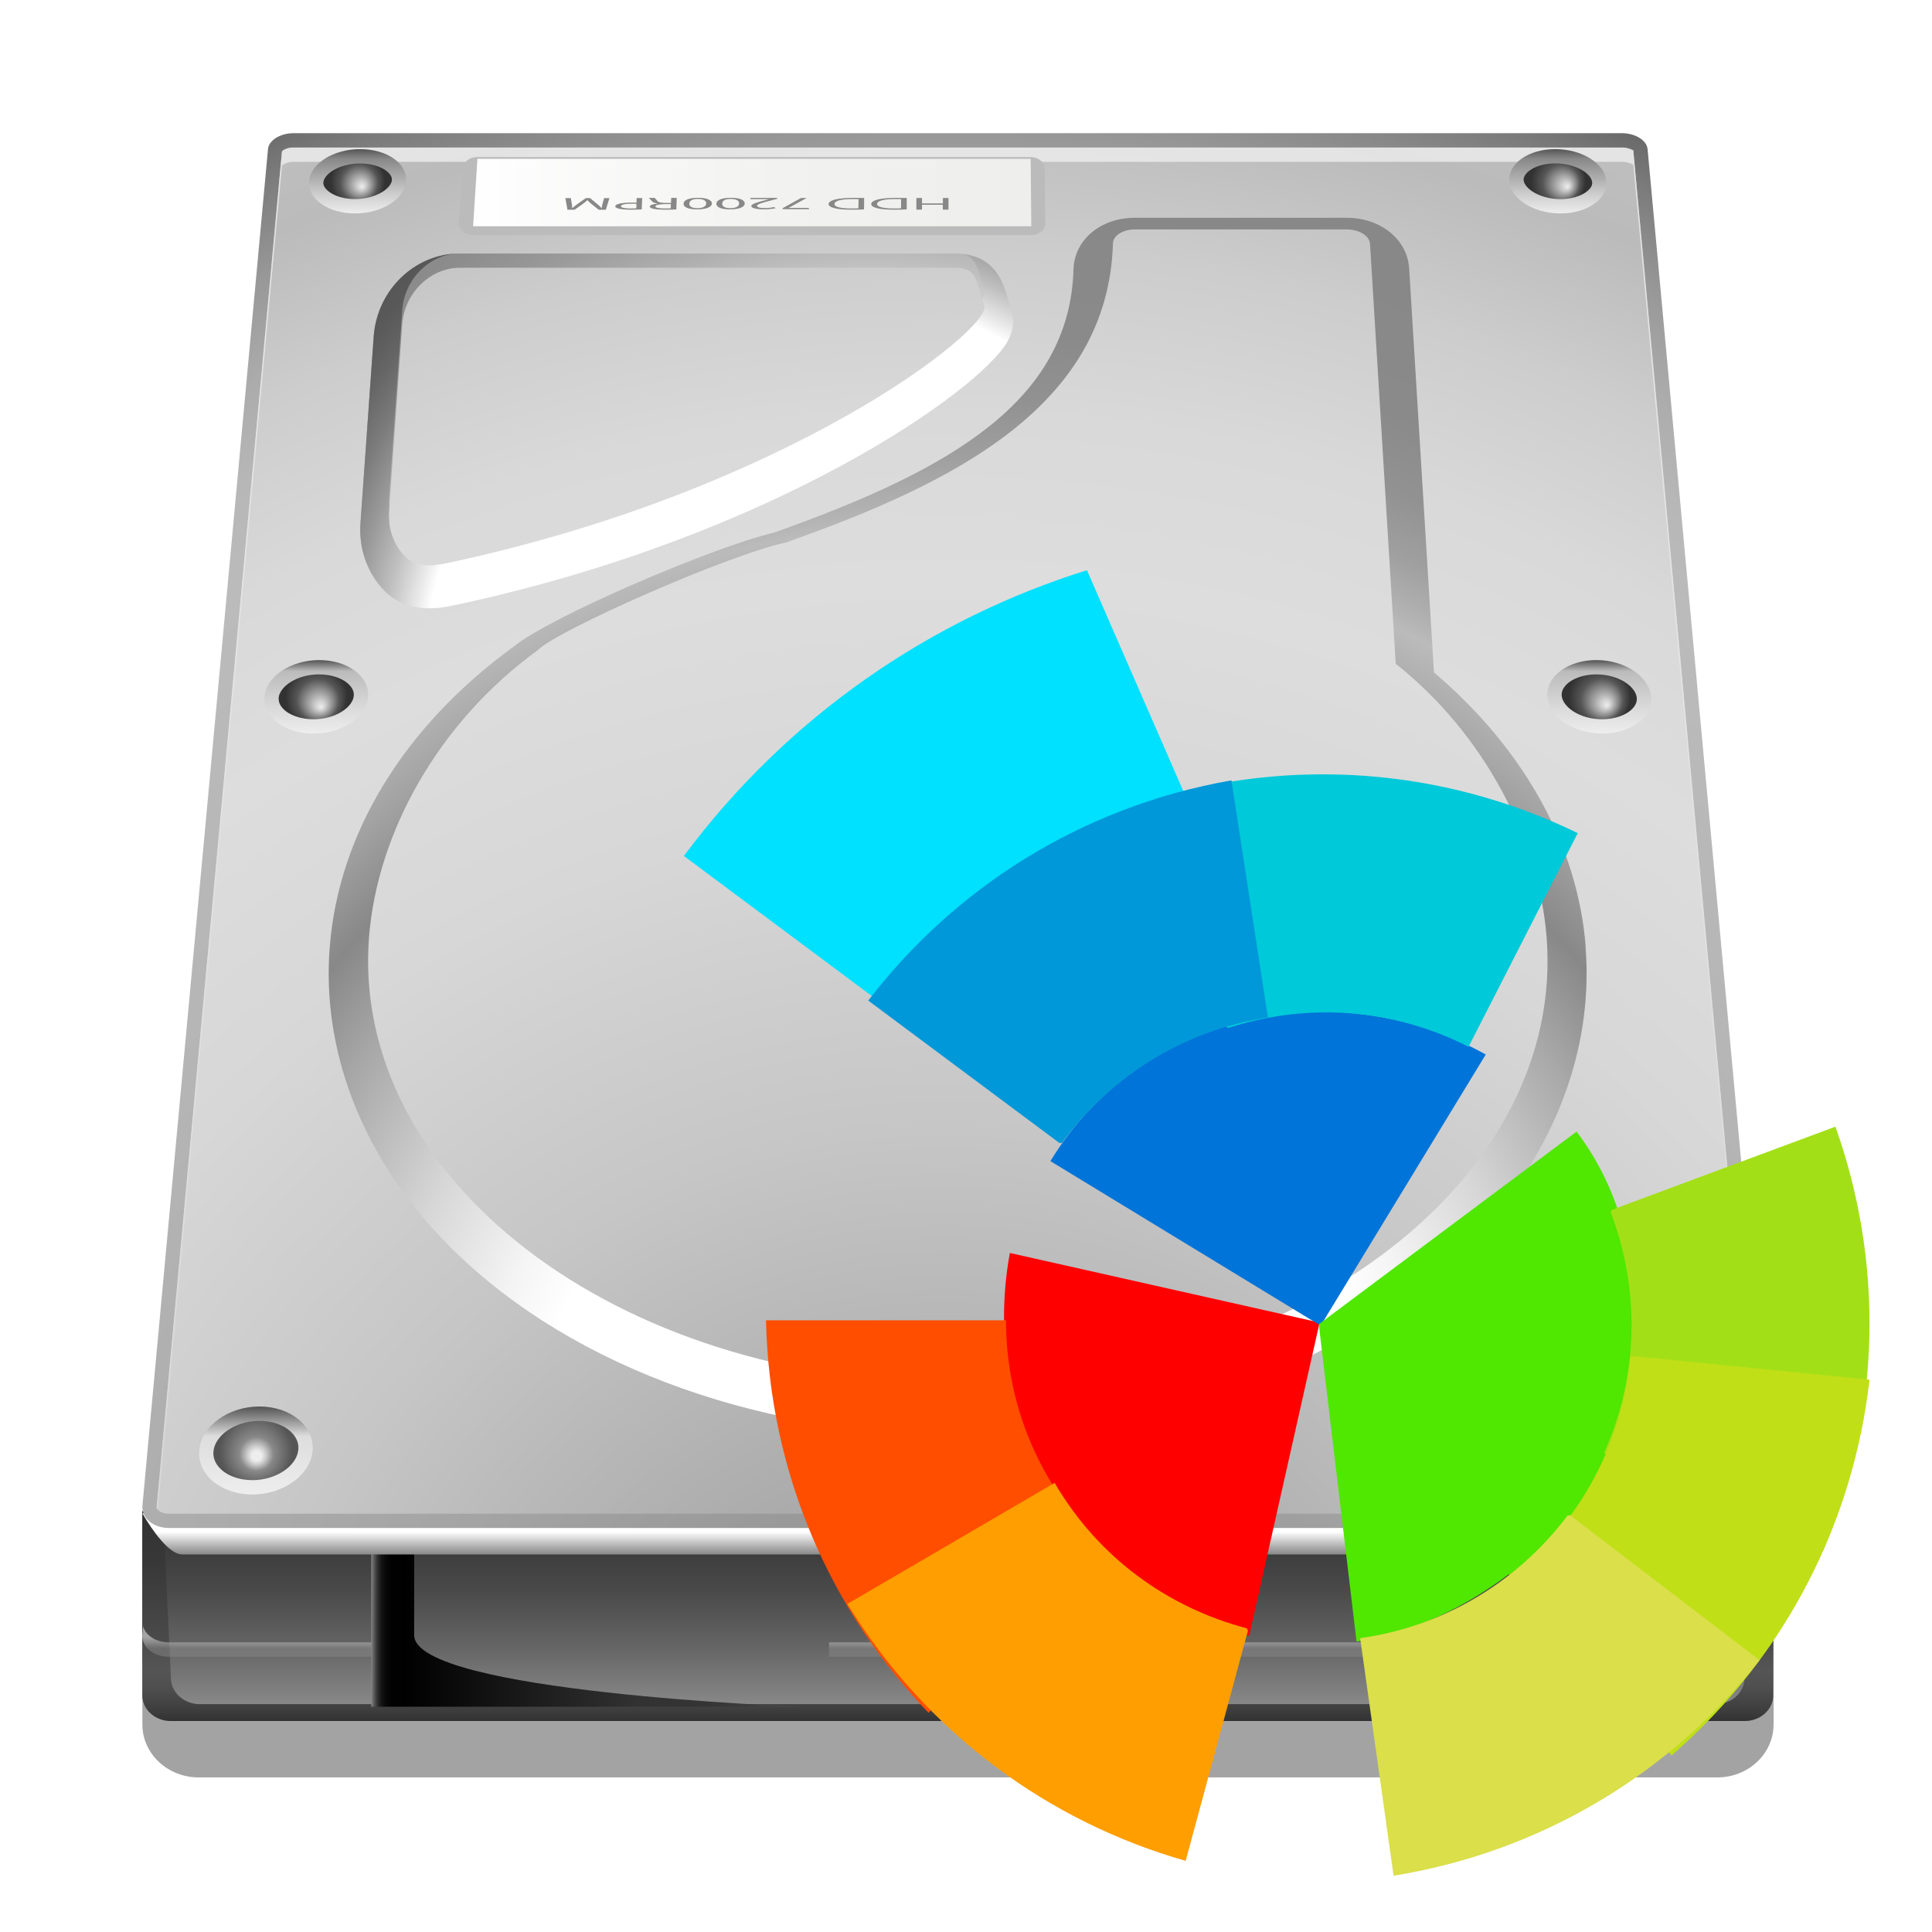 <?xml version="1.0" encoding="UTF-8" standalone="no"?>
<!-- Created with Inkscape (http://www.inkscape.org/) -->

<svg
   xmlns:dc="http://purl.org/dc/elements/1.1/"
   xmlns:cc="http://creativecommons.org/ns#"
   xmlns:rdf="http://www.w3.org/1999/02/22-rdf-syntax-ns#"
   xmlns:svg="http://www.w3.org/2000/svg"
   xmlns="http://www.w3.org/2000/svg"
   xmlns:xlink="http://www.w3.org/1999/xlink"
   xmlns:sodipodi="http://sodipodi.sourceforge.net/DTD/sodipodi-0.dtd"
   xmlns:inkscape="http://www.inkscape.org/namespaces/inkscape"
   width="32px"
   height="32px"
   id="svg2816"
   version="1.1"
   inkscape:version="0.47 r22583"
   sodipodi:docname="New document 2">
  <defs
     id="defs2818"><inkscape:perspective
   sodipodi:type="inkscape:persp3d"
   inkscape:vp_x="0 : 16 : 1"
   inkscape:vp_y="0 : 1000 : 0"
   inkscape:vp_z="32 : 16 : 1"
   inkscape:persp3d-origin="16 : 10.666667 : 1"
   id="perspective2824" />
<inkscape:perspective
   id="perspective3614"
   inkscape:persp3d-origin="0.5 : 0.33333333 : 1"
   inkscape:vp_z="1 : 0.5 : 1"
   inkscape:vp_y="0 : 1000 : 0"
   inkscape:vp_x="0 : 0.5 : 1"
   sodipodi:type="inkscape:persp3d" />
<inkscape:perspective
   id="perspective3636"
   inkscape:persp3d-origin="0.5 : 0.33333333 : 1"
   inkscape:vp_z="1 : 0.5 : 1"
   inkscape:vp_y="0 : 1000 : 0"
   inkscape:vp_x="0 : 0.5 : 1"
   sodipodi:type="inkscape:persp3d" />
<inkscape:perspective
   id="perspective3661"
   inkscape:persp3d-origin="0.5 : 0.33333333 : 1"
   inkscape:vp_z="1 : 0.5 : 1"
   inkscape:vp_y="0 : 1000 : 0"
   inkscape:vp_x="0 : 0.5 : 1"
   sodipodi:type="inkscape:persp3d" />
<inkscape:perspective
   id="perspective3702"
   inkscape:persp3d-origin="0.5 : 0.33333333 : 1"
   inkscape:vp_z="1 : 0.5 : 1"
   inkscape:vp_y="0 : 1000 : 0"
   inkscape:vp_x="0 : 0.5 : 1"
   sodipodi:type="inkscape:persp3d" />
<inkscape:perspective
   id="perspective3702-6"
   inkscape:persp3d-origin="0.5 : 0.33333333 : 1"
   inkscape:vp_z="1 : 0.5 : 1"
   inkscape:vp_y="0 : 1000 : 0"
   inkscape:vp_x="0 : 0.5 : 1"
   sodipodi:type="inkscape:persp3d" />
<inkscape:perspective
   id="perspective3733"
   inkscape:persp3d-origin="0.5 : 0.33333333 : 1"
   inkscape:vp_z="1 : 0.5 : 1"
   inkscape:vp_y="0 : 1000 : 0"
   inkscape:vp_x="0 : 0.5 : 1"
   sodipodi:type="inkscape:persp3d" />
<inkscape:perspective
   id="perspective3780"
   inkscape:persp3d-origin="0.5 : 0.33333333 : 1"
   inkscape:vp_z="1 : 0.5 : 1"
   inkscape:vp_y="0 : 1000 : 0"
   inkscape:vp_x="0 : 0.5 : 1"
   sodipodi:type="inkscape:persp3d" />
<inkscape:perspective
   id="perspective3805"
   inkscape:persp3d-origin="0.5 : 0.33333333 : 1"
   inkscape:vp_z="1 : 0.5 : 1"
   inkscape:vp_y="0 : 1000 : 0"
   inkscape:vp_x="0 : 0.5 : 1"
   sodipodi:type="inkscape:persp3d" />
<inkscape:perspective
   id="perspective3805-9"
   inkscape:persp3d-origin="0.5 : 0.33333333 : 1"
   inkscape:vp_z="1 : 0.5 : 1"
   inkscape:vp_y="0 : 1000 : 0"
   inkscape:vp_x="0 : 0.5 : 1"
   sodipodi:type="inkscape:persp3d" />
<inkscape:perspective
   id="perspective3805-0"
   inkscape:persp3d-origin="0.5 : 0.33333333 : 1"
   inkscape:vp_z="1 : 0.5 : 1"
   inkscape:vp_y="0 : 1000 : 0"
   inkscape:vp_x="0 : 0.5 : 1"
   sodipodi:type="inkscape:persp3d" />
<inkscape:perspective
   id="perspective3846"
   inkscape:persp3d-origin="0.5 : 0.33333333 : 1"
   inkscape:vp_z="1 : 0.5 : 1"
   inkscape:vp_y="0 : 1000 : 0"
   inkscape:vp_x="0 : 0.5 : 1"
   sodipodi:type="inkscape:persp3d" />
<inkscape:perspective
   id="perspective3868"
   inkscape:persp3d-origin="0.5 : 0.33333333 : 1"
   inkscape:vp_z="1 : 0.5 : 1"
   inkscape:vp_y="0 : 1000 : 0"
   inkscape:vp_x="0 : 0.5 : 1"
   sodipodi:type="inkscape:persp3d" />
<inkscape:perspective
   id="perspective3911"
   inkscape:persp3d-origin="0.5 : 0.33333333 : 1"
   inkscape:vp_z="1 : 0.5 : 1"
   inkscape:vp_y="0 : 1000 : 0"
   inkscape:vp_x="0 : 0.5 : 1"
   sodipodi:type="inkscape:persp3d" />
<filter
   id="filter3858"
   inkscape:collect="always">
  <feGaussianBlur
     id="feGaussianBlur3860"
     stdDeviation="2.29"
     inkscape:collect="always" />
</filter>
<linearGradient
   y2="101.833"
   x2="64.001"
   y1="116.5"
   x1="64.001"
   gradientUnits="userSpaceOnUse"
   id="linearGradient3274"
   xlink:href="#XMLID_40_"
   inkscape:collect="always" />
<linearGradient
   y2="101.833"
   x2="64.001"
   y1="116.5"
   x1="64.001"
   gradientUnits="userSpaceOnUse"
   id="linearGradient3271"
   xlink:href="#XMLID_41_"
   inkscape:collect="always" />
<linearGradient
   y2="101.015"
   x2="64.001"
   y1="115.318"
   x1="64.001"
   gradientUnits="userSpaceOnUse"
   id="linearGradient3268"
   xlink:href="#XMLID_42_"
   inkscape:collect="always" />
<linearGradient
   y2="110.178"
   x2="56"
   y1="110.178"
   x1="54"
   gradientUnits="userSpaceOnUse"
   id="linearGradient3256"
   xlink:href="#XMLID_45_"
   inkscape:collect="always" />
<linearGradient
   y2="110.178"
   x2="58"
   y1="110.178"
   x1="56"
   gradientUnits="userSpaceOnUse"
   id="linearGradient3253"
   xlink:href="#XMLID_46_"
   inkscape:collect="always" />
<linearGradient
   y2="110.178"
   x2="60"
   y1="110.178"
   x1="58"
   gradientUnits="userSpaceOnUse"
   id="linearGradient3250"
   xlink:href="#XMLID_47_"
   inkscape:collect="always" />
<linearGradient
   y2="110.178"
   x2="62"
   y1="110.178"
   x1="60"
   gradientUnits="userSpaceOnUse"
   id="linearGradient3247"
   xlink:href="#XMLID_48_"
   inkscape:collect="always" />
<linearGradient
   y2="110.178"
   x2="64"
   y1="110.178"
   x1="62"
   gradientUnits="userSpaceOnUse"
   id="linearGradient3244"
   xlink:href="#XMLID_49_"
   inkscape:collect="always" />
<linearGradient
   y2="110.178"
   x2="66"
   y1="110.178"
   x1="64"
   gradientUnits="userSpaceOnUse"
   id="linearGradient3241"
   xlink:href="#XMLID_50_"
   inkscape:collect="always" />
<linearGradient
   y2="110.178"
   x2="68"
   y1="110.178"
   x1="66"
   gradientUnits="userSpaceOnUse"
   id="linearGradient3238"
   xlink:href="#XMLID_51_"
   inkscape:collect="always" />
<linearGradient
   y2="110.178"
   x2="70"
   y1="110.178"
   x1="68"
   gradientUnits="userSpaceOnUse"
   id="linearGradient3235"
   xlink:href="#XMLID_52_"
   inkscape:collect="always" />
<linearGradient
   y2="110.178"
   x2="72"
   y1="110.178"
   x1="70"
   gradientUnits="userSpaceOnUse"
   id="linearGradient3232"
   xlink:href="#XMLID_53_"
   inkscape:collect="always" />
<linearGradient
   y2="109.678"
   x2="53"
   y1="109.678"
   x1="23"
   gradientUnits="userSpaceOnUse"
   id="linearGradient3229"
   xlink:href="#XMLID_54_"
   inkscape:collect="always" />
<linearGradient
   y2="101.978"
   x2="64.001"
   y1="104.855"
   x1="64.001"
   gradientUnits="userSpaceOnUse"
   id="linearGradient3226"
   xlink:href="#XMLID_55_"
   inkscape:collect="always" />
<radialGradient
   r="162"
   cy="124"
   cx="63"
   gradientUnits="userSpaceOnUse"
   id="radialGradient3223"
   xlink:href="#XMLID_56_"
   inkscape:collect="always" />
<radialGradient
   r="162"
   cy="124"
   cx="63"
   gradientUnits="userSpaceOnUse"
   id="radialGradient3220"
   xlink:href="#XMLID_57_"
   inkscape:collect="always" />
<linearGradient
   y2="6.501"
   x2="63.999"
   y1="101.722"
   x1="63.999"
   gradientUnits="userSpaceOnUse"
   id="linearGradient3217"
   xlink:href="#XMLID_58_"
   inkscape:collect="always" />
<radialGradient
   r="90"
   cy="100.225"
   cx="64"
   gradientTransform="matrix(1,0,0,0.977,0,0.046)"
   gradientUnits="userSpaceOnUse"
   id="radialGradient3214"
   xlink:href="#XMLID_59_"
   inkscape:collect="always" />
<radialGradient
   r="31.5"
   cy="75"
   cx="63.5"
   gradientUnits="userSpaceOnUse"
   id="radialGradient3211"
   xlink:href="#XMLID_60_"
   inkscape:collect="always" />
<radialGradient
   r="70.118"
   cy="53"
   cx="58"
   gradientUnits="userSpaceOnUse"
   id="radialGradient3208"
   xlink:href="#XMLID_61_"
   inkscape:collect="always" />
<radialGradient
   r="60.828"
   cy="44"
   cx="54"
   gradientUnits="userSpaceOnUse"
   id="radialGradient3205"
   xlink:href="#XMLID_62_"
   inkscape:collect="always" />
<linearGradient
   y2="94.513"
   x2="113.065"
   y1="100.662"
   x1="113.065"
   gradientUnits="userSpaceOnUse"
   id="linearGradient3202"
   xlink:href="#XMLID_63_"
   inkscape:collect="always" />
<radialGradient
   r="2.563"
   fy="98"
   fx="113.667"
   cy="97.588"
   cx="113.065"
   gradientUnits="userSpaceOnUse"
   id="radialGradient3199"
   xlink:href="#XMLID_64_"
   inkscape:collect="always" />
<linearGradient
   y2="94.513"
   x2="14.934"
   y1="100.662"
   x1="14.934"
   gradientUnits="userSpaceOnUse"
   id="linearGradient3196"
   xlink:href="#XMLID_65_"
   inkscape:collect="always" />
<radialGradient
   r="2.563"
   fy="98"
   fx="15"
   cy="97.588"
   cx="14.934"
   gradientUnits="userSpaceOnUse"
   id="radialGradient3193"
   xlink:href="#XMLID_66_"
   inkscape:collect="always" />
<linearGradient
   y2="42.332"
   x2="108.842"
   y1="47.468"
   x1="108.842"
   gradientUnits="userSpaceOnUse"
   id="linearGradient3190"
   xlink:href="#XMLID_67_"
   inkscape:collect="always" />
<radialGradient
   r="2.165"
   fy="45.5"
   fx="109.375"
   cy="44.9"
   cx="108.842"
   gradientUnits="userSpaceOnUse"
   id="radialGradient3187"
   xlink:href="#XMLID_68_"
   inkscape:collect="always" />
<linearGradient
   y2="42.332"
   x2="19.157"
   y1="47.468"
   x1="19.157"
   gradientUnits="userSpaceOnUse"
   id="linearGradient3184"
   xlink:href="#XMLID_69_"
   inkscape:collect="always" />
<radialGradient
   r="2.165"
   fy="45.625"
   fx="19.5"
   cy="44.9"
   cx="19.157"
   gradientUnits="userSpaceOnUse"
   id="radialGradient3181"
   xlink:href="#XMLID_70_"
   inkscape:collect="always" />
<linearGradient
   y2="6.612"
   x2="105.953"
   y1="11.107"
   x1="105.953"
   gradientUnits="userSpaceOnUse"
   id="linearGradient3178"
   xlink:href="#XMLID_71_"
   inkscape:collect="always" />
<radialGradient
   r="1.91"
   fy="9.25"
   fx="106.625"
   cy="8.859"
   cx="105.953"
   gradientUnits="userSpaceOnUse"
   id="radialGradient3175"
   xlink:href="#XMLID_72_"
   inkscape:collect="always" />
<linearGradient
   y2="6.612"
   x2="22.046"
   y1="11.107"
   x1="22.046"
   gradientUnits="userSpaceOnUse"
   id="linearGradient3172"
   xlink:href="#XMLID_73_"
   inkscape:collect="always" />
<radialGradient
   r="1.91"
   fy="9.25"
   fx="22.375"
   cy="8.859"
   cx="22.047"
   gradientUnits="userSpaceOnUse"
   id="radialGradient3169"
   xlink:href="#XMLID_74_"
   inkscape:collect="always" />
<linearGradient
   y2="9.646"
   x2="69.126"
   y1="9.646"
   x1="30.115"
   gradientUnits="userSpaceOnUse"
   id="linearGradient3119"
   xlink:href="#XMLID_75_"
   inkscape:collect="always" />
<linearGradient
   x1="30.115"
   y1="9.646"
   x2="69.126"
   y2="9.646"
   id="XMLID_75_"
   gradientUnits="userSpaceOnUse">
		<stop
   style="stop-color:#ffffff;stop-opacity:1"
   offset="0"
   id="stop634" />

		<stop
   style="stop-color:#fdfdfd;stop-opacity:1"
   offset="0.058"
   id="stop636" />

		<stop
   style="stop-color:#f2f2f0;stop-opacity:1"
   offset="0.542"
   id="stop638" />

		<stop
   style="stop-color:#eeeeec;stop-opacity:1"
   offset="1"
   id="stop640" />

	</linearGradient>
<radialGradient
   cx="22.047"
   cy="8.859"
   r="1.91"
   fx="22.375"
   fy="9.25"
   id="XMLID_74_"
   gradientUnits="userSpaceOnUse">
		<stop
   style="stop-color:#eeeeee;stop-opacity:1"
   offset="0"
   id="stop619" />

		<stop
   style="stop-color:#cecece;stop-opacity:1"
   offset="0.16"
   id="stop621" />

		<stop
   style="stop-color:#888888;stop-opacity:1"
   offset="0.468"
   id="stop623" />

		<stop
   style="stop-color:#555555;stop-opacity:1"
   offset="0.686"
   id="stop625" />

		<stop
   style="stop-color:#323232;stop-opacity:1"
   offset="1"
   id="stop627" />

	</radialGradient>
<linearGradient
   x1="22.046"
   y1="11.107"
   x2="22.046"
   y2="6.612"
   id="XMLID_73_"
   gradientUnits="userSpaceOnUse">
		<stop
   style="stop-color:#eeeeee;stop-opacity:1"
   offset="0"
   id="stop608" />

		<stop
   style="stop-color:#cecece;stop-opacity:1"
   offset="0.291"
   id="stop610" />

		<stop
   style="stop-color:#888888;stop-opacity:1"
   offset="0.85"
   id="stop612" />

		<stop
   style="stop-color:#555555;stop-opacity:1"
   offset="1"
   id="stop614" />

	</linearGradient>
<radialGradient
   cx="105.953"
   cy="8.859"
   r="1.91"
   fx="106.625"
   fy="9.25"
   id="XMLID_72_"
   gradientUnits="userSpaceOnUse">
		<stop
   style="stop-color:#eeeeee;stop-opacity:1"
   offset="0"
   id="stop595" />

		<stop
   style="stop-color:#cecece;stop-opacity:1"
   offset="0.16"
   id="stop597" />

		<stop
   style="stop-color:#888888;stop-opacity:1"
   offset="0.468"
   id="stop599" />

		<stop
   style="stop-color:#555555;stop-opacity:1"
   offset="0.686"
   id="stop601" />

		<stop
   style="stop-color:#323232;stop-opacity:1"
   offset="1"
   id="stop603" />

	</radialGradient>
<linearGradient
   x1="105.953"
   y1="11.107"
   x2="105.953"
   y2="6.612"
   id="XMLID_71_"
   gradientUnits="userSpaceOnUse">
		<stop
   style="stop-color:#eeeeee;stop-opacity:1"
   offset="0"
   id="stop584" />

		<stop
   style="stop-color:#cecece;stop-opacity:1"
   offset="0.291"
   id="stop586" />

		<stop
   style="stop-color:#888888;stop-opacity:1"
   offset="0.85"
   id="stop588" />

		<stop
   style="stop-color:#555555;stop-opacity:1"
   offset="1"
   id="stop590" />

	</linearGradient>
<radialGradient
   cx="19.157"
   cy="44.9"
   r="2.165"
   fx="19.5"
   fy="45.625"
   id="XMLID_70_"
   gradientUnits="userSpaceOnUse">
		<stop
   style="stop-color:#eeeeee;stop-opacity:1"
   offset="0"
   id="stop571" />

		<stop
   style="stop-color:#cecece;stop-opacity:1"
   offset="0.16"
   id="stop573" />

		<stop
   style="stop-color:#888888;stop-opacity:1"
   offset="0.468"
   id="stop575" />

		<stop
   style="stop-color:#555555;stop-opacity:1"
   offset="0.686"
   id="stop577" />

		<stop
   style="stop-color:#323232;stop-opacity:1"
   offset="1"
   id="stop579" />

	</radialGradient>
<linearGradient
   x1="19.157"
   y1="47.468"
   x2="19.157"
   y2="42.332"
   id="XMLID_69_"
   gradientUnits="userSpaceOnUse">
		<stop
   style="stop-color:#eeeeee;stop-opacity:1"
   offset="0"
   id="stop560" />

		<stop
   style="stop-color:#cecece;stop-opacity:1"
   offset="0.547"
   id="stop562" />

		<stop
   style="stop-color:#bbbbbb;stop-opacity:1"
   offset="0.85"
   id="stop564" />

		<stop
   style="stop-color:#555555;stop-opacity:1"
   offset="1"
   id="stop566" />

	</linearGradient>
<radialGradient
   cx="108.842"
   cy="44.9"
   r="2.165"
   fx="109.375"
   fy="45.5"
   id="XMLID_68_"
   gradientUnits="userSpaceOnUse">
		<stop
   style="stop-color:#eeeeee;stop-opacity:1"
   offset="0"
   id="stop547" />

		<stop
   style="stop-color:#cecece;stop-opacity:1"
   offset="0.16"
   id="stop549" />

		<stop
   style="stop-color:#888888;stop-opacity:1"
   offset="0.468"
   id="stop551" />

		<stop
   style="stop-color:#555555;stop-opacity:1"
   offset="0.686"
   id="stop553" />

		<stop
   style="stop-color:#323232;stop-opacity:1"
   offset="1"
   id="stop555" />

	</radialGradient>
<linearGradient
   x1="108.842"
   y1="47.468"
   x2="108.842"
   y2="42.332"
   id="XMLID_67_"
   gradientUnits="userSpaceOnUse">
		<stop
   style="stop-color:#eeeeee;stop-opacity:1"
   offset="0"
   id="stop536" />

		<stop
   style="stop-color:#cecece;stop-opacity:1"
   offset="0.547"
   id="stop538" />

		<stop
   style="stop-color:#bbbbbb;stop-opacity:1"
   offset="0.85"
   id="stop540" />

		<stop
   style="stop-color:#555555;stop-opacity:1"
   offset="1"
   id="stop542" />

	</linearGradient>
<radialGradient
   cx="14.934"
   cy="97.588"
   r="2.563"
   fx="15"
   fy="98"
   id="XMLID_66_"
   gradientUnits="userSpaceOnUse">
		<stop
   style="stop-color:#eeeeee;stop-opacity:1"
   offset="0.13"
   id="stop525" />

		<stop
   style="stop-color:#cecece;stop-opacity:1"
   offset="0.246"
   id="stop527" />

		<stop
   style="stop-color:#888888;stop-opacity:1"
   offset="0.468"
   id="stop529" />

		<stop
   style="stop-color:#555555;stop-opacity:1"
   offset="1"
   id="stop531" />

	</radialGradient>
<linearGradient
   x1="14.934"
   y1="100.662"
   x2="14.934"
   y2="94.513"
   id="XMLID_65_"
   gradientUnits="userSpaceOnUse">
		<stop
   style="stop-color:#eeeeee;stop-opacity:1"
   offset="0"
   id="stop516" />

		<stop
   style="stop-color:#dddddd;stop-opacity:1"
   offset="0.669"
   id="stop518" />

		<stop
   style="stop-color:#555555;stop-opacity:1"
   offset="1"
   id="stop520" />

	</linearGradient>
<radialGradient
   cx="113.065"
   cy="97.588"
   r="2.563"
   fx="113.667"
   fy="98"
   id="XMLID_64_"
   gradientUnits="userSpaceOnUse">
		<stop
   style="stop-color:#eeeeee;stop-opacity:1"
   offset="0"
   id="stop505" />

		<stop
   style="stop-color:#cecece;stop-opacity:1"
   offset="0.16"
   id="stop507" />

		<stop
   style="stop-color:#888888;stop-opacity:1"
   offset="0.468"
   id="stop509" />

		<stop
   style="stop-color:#555555;stop-opacity:1"
   offset="1"
   id="stop511" />

	</radialGradient>
<linearGradient
   x1="113.065"
   y1="100.662"
   x2="113.065"
   y2="94.513"
   id="XMLID_63_"
   gradientUnits="userSpaceOnUse">
		<stop
   style="stop-color:#eeeeee;stop-opacity:1"
   offset="0"
   id="stop496" />

		<stop
   style="stop-color:#dddddd;stop-opacity:1"
   offset="0.669"
   id="stop498" />

		<stop
   style="stop-color:#555555;stop-opacity:1"
   offset="1"
   id="stop500" />

	</linearGradient>
<radialGradient
   cx="54"
   cy="44"
   r="60.828"
   id="XMLID_62_"
   gradientUnits="userSpaceOnUse">
		<stop
   style="stop-color:#ffffff;stop-opacity:1"
   offset="0.45"
   id="stop475" />

		<stop
   style="stop-color:#ededed;stop-opacity:1"
   offset="0.463"
   id="stop477" />

		<stop
   style="stop-color:#bfbfbf;stop-opacity:1"
   offset="0.5"
   id="stop479" />

		<stop
   style="stop-color:#999999;stop-opacity:1"
   offset="0.538"
   id="stop481" />

		<stop
   style="stop-color:#7b7b7b;stop-opacity:1"
   offset="0.575"
   id="stop483" />

		<stop
   style="stop-color:#666666;stop-opacity:1"
   offset="0.611"
   id="stop485" />

		<stop
   style="stop-color:#595959;stop-opacity:1"
   offset="0.647"
   id="stop487" />

		<stop
   style="stop-color:#555555;stop-opacity:1"
   offset="0.68"
   id="stop489" />

		<stop
   style="stop-color:#888888;stop-opacity:1"
   offset="0.965"
   id="stop491" />

	</radialGradient>
<radialGradient
   cx="58"
   cy="53"
   r="70.118"
   id="XMLID_61_"
   gradientUnits="userSpaceOnUse">
		<stop
   style="stop-color:#ffffff;stop-opacity:1"
   offset="0.45"
   id="stop452" />

		<stop
   style="stop-color:#f1f1f1;stop-opacity:1"
   offset="0.467"
   id="stop454" />

		<stop
   style="stop-color:#cccccc;stop-opacity:1"
   offset="0.524"
   id="stop456" />

		<stop
   style="stop-color:#aeaeae;stop-opacity:1"
   offset="0.58"
   id="stop458" />

		<stop
   style="stop-color:#999999;stop-opacity:1"
   offset="0.635"
   id="stop460" />

		<stop
   style="stop-color:#8c8c8c;stop-opacity:1"
   offset="0.689"
   id="stop462" />

		<stop
   style="stop-color:#888888;stop-opacity:1"
   offset="0.74"
   id="stop464" />

		<stop
   style="stop-color:#6c6c6c;stop-opacity:1"
   offset="0.837"
   id="stop466" />

		<stop
   style="stop-color:#5b5b5b;stop-opacity:1"
   offset="0.924"
   id="stop468" />

		<stop
   style="stop-color:#555555;stop-opacity:1"
   offset="0.988"
   id="stop470" />

	</radialGradient>
<radialGradient
   cx="63.5"
   cy="75"
   r="31.5"
   id="XMLID_60_"
   gradientUnits="userSpaceOnUse">
		<stop
   style="stop-color:#ffffff;stop-opacity:1"
   offset="0.325"
   id="stop427" />

		<stop
   style="stop-color:#f4f4f4;stop-opacity:1"
   offset="0.362"
   id="stop429" />

		<stop
   style="stop-color:#d7d7d7;stop-opacity:1"
   offset="0.427"
   id="stop431" />

		<stop
   style="stop-color:#a8a8a8;stop-opacity:1"
   offset="0.511"
   id="stop433" />

		<stop
   style="stop-color:#888888;stop-opacity:1"
   offset="0.562"
   id="stop435" />

		<stop
   style="stop-color:#a4a4a4;stop-opacity:1"
   offset="0.593"
   id="stop437" />

		<stop
   style="stop-color:#cbcbcb;stop-opacity:1"
   offset="0.645"
   id="stop439" />

		<stop
   style="stop-color:#e8e8e8;stop-opacity:1"
   offset="0.692"
   id="stop441" />

		<stop
   style="stop-color:#f9f9f9;stop-opacity:1"
   offset="0.733"
   id="stop443" />

		<stop
   style="stop-color:#ffffff;stop-opacity:1"
   offset="0.763"
   id="stop445" />

	</radialGradient>
<radialGradient
   cx="64"
   cy="100.225"
   r="90"
   id="XMLID_59_"
   gradientUnits="userSpaceOnUse"
   gradientTransform="matrix(1,0,0,0.977,0,4.6e-2)">
		<stop
   style="stop-color:#ffffff;stop-opacity:1"
   offset="0.325"
   id="stop400" />

		<stop
   style="stop-color:#f4f4f4;stop-opacity:1"
   offset="0.371"
   id="stop402" />

		<stop
   style="stop-color:#d7d7d7;stop-opacity:1"
   offset="0.452"
   id="stop404" />

		<stop
   style="stop-color:#a8a8a8;stop-opacity:1"
   offset="0.557"
   id="stop406" />

		<stop
   style="stop-color:#888888;stop-opacity:1"
   offset="0.621"
   id="stop408" />

		<stop
   style="stop-color:#a3a3a3;stop-opacity:1"
   offset="0.679"
   id="stop410" />

		<stop
   style="stop-color:#bbbbbb;stop-opacity:1"
   offset="0.74"
   id="stop412" />

		<stop
   style="stop-color:#b3b3b3;stop-opacity:1"
   offset="0.752"
   id="stop414" />

		<stop
   style="stop-color:#a0a0a0;stop-opacity:1"
   offset="0.791"
   id="stop416" />

		<stop
   style="stop-color:#929292;stop-opacity:1"
   offset="0.837"
   id="stop418" />

		<stop
   style="stop-color:#8a8a8a;stop-opacity:1"
   offset="0.895"
   id="stop420" />

		<stop
   style="stop-color:#888888;stop-opacity:1"
   offset="1"
   id="stop422" />

	</radialGradient>
<linearGradient
   x1="63.999"
   y1="101.722"
   x2="63.999"
   y2="6.501"
   id="XMLID_58_"
   gradientUnits="userSpaceOnUse">
		<stop
   style="stop-color:#dddddd;stop-opacity:1"
   offset="0"
   id="stop391" />

		<stop
   style="stop-color:#e3e3e3;stop-opacity:1"
   offset="0.517"
   id="stop393" />

		<stop
   style="stop-color:#eeeeee;stop-opacity:1"
   offset="1"
   id="stop395" />

	</linearGradient>
<radialGradient
   cx="63"
   cy="124"
   r="162"
   id="XMLID_57_"
   gradientUnits="userSpaceOnUse">
		<stop
   style="stop-color:#888888;stop-opacity:1"
   offset="0"
   id="stop366" />

		<stop
   style="stop-color:#aaaaaa;stop-opacity:1"
   offset="0.147"
   id="stop368" />

		<stop
   style="stop-color:#c6c6c6;stop-opacity:1"
   offset="0.302"
   id="stop370" />

		<stop
   style="stop-color:#d7d7d7;stop-opacity:1"
   offset="0.438"
   id="stop372" />

		<stop
   style="stop-color:#dddddd;stop-opacity:1"
   offset="0.539"
   id="stop374" />

		<stop
   style="stop-color:#d9d9d9;stop-opacity:1"
   offset="0.61"
   id="stop376" />

		<stop
   style="stop-color:#cdcdcd;stop-opacity:1"
   offset="0.68"
   id="stop378" />

		<stop
   style="stop-color:#bbbbbb;stop-opacity:1"
   offset="0.746"
   id="stop380" />

		<stop
   style="stop-color:#bfbfbf;stop-opacity:1"
   offset="0.784"
   id="stop382" />

		<stop
   style="stop-color:#cbcbcb;stop-opacity:1"
   offset="0.823"
   id="stop384" />

		<stop
   style="stop-color:#dddddd;stop-opacity:1"
   offset="0.858"
   id="stop386" />

	</radialGradient>
<radialGradient
   cx="63"
   cy="124"
   r="162"
   id="XMLID_56_"
   gradientUnits="userSpaceOnUse">
		<stop
   style="stop-color:#888888;stop-opacity:1"
   offset="0"
   id="stop343" />

		<stop
   style="stop-color:#a4a4a4;stop-opacity:1"
   offset="0.242"
   id="stop345" />

		<stop
   style="stop-color:#b5b5b5;stop-opacity:1"
   offset="0.456"
   id="stop347" />

		<stop
   style="stop-color:#bbbbbb;stop-opacity:1"
   offset="0.615"
   id="stop349" />

		<stop
   style="stop-color:#b7b7b7;stop-opacity:1"
   offset="0.654"
   id="stop351" />

		<stop
   style="stop-color:#ababab;stop-opacity:1"
   offset="0.693"
   id="stop353" />

		<stop
   style="stop-color:#979797;stop-opacity:1"
   offset="0.732"
   id="stop355" />

		<stop
   style="stop-color:#7b7b7b;stop-opacity:1"
   offset="0.77"
   id="stop357" />

		<stop
   style="stop-color:#575757;stop-opacity:1"
   offset="0.809"
   id="stop359" />

		<stop
   style="stop-color:#555555;stop-opacity:1"
   offset="0.811"
   id="stop361" />

	</radialGradient>
<linearGradient
   x1="64.001"
   y1="104.855"
   x2="64.001"
   y2="101.978"
   id="XMLID_55_"
   gradientUnits="userSpaceOnUse">
		<stop
   style="stop-color:#888888;stop-opacity:1"
   offset="0"
   id="stop332" />

		<stop
   style="stop-color:#a8a8a8;stop-opacity:1"
   offset="0.167"
   id="stop334" />

		<stop
   style="stop-color:#f8f8f8;stop-opacity:1"
   offset="0.532"
   id="stop336" />

		<stop
   style="stop-color:#ffffff;stop-opacity:1"
   offset="0.562"
   id="stop338" />

	</linearGradient>
<linearGradient
   x1="23"
   y1="109.678"
   x2="53"
   y2="109.678"
   id="XMLID_54_"
   gradientUnits="userSpaceOnUse">
		<stop
   style="stop-color:#888888;stop-opacity:1"
   offset="0"
   id="stop301" />

		<stop
   style="stop-color:#767676;stop-opacity:1"
   offset="0.002"
   id="stop303" />

		<stop
   style="stop-color:#575757;stop-opacity:1"
   offset="0.007"
   id="stop305" />

		<stop
   style="stop-color:#3b3b3b;stop-opacity:1"
   offset="0.012"
   id="stop307" />

		<stop
   style="stop-color:#252525;stop-opacity:1"
   offset="0.018"
   id="stop309" />

		<stop
   style="stop-color:#141414;stop-opacity:1"
   offset="0.024"
   id="stop311" />

		<stop
   style="stop-color:#090909;stop-opacity:1"
   offset="0.033"
   id="stop313" />

		<stop
   style="stop-color:#020202;stop-opacity:1"
   offset="0.044"
   id="stop315" />

		<stop
   style="stop-color:#000000;stop-opacity:1"
   offset="0.077"
   id="stop317" />

		<stop
   style="stop-color:#323232;stop-opacity:1"
   offset="0.621"
   id="stop319" />

		<stop
   style="stop-color:#353535;stop-opacity:1"
   offset="0.784"
   id="stop321" />

		<stop
   style="stop-color:#3d3d3d;stop-opacity:1"
   offset="0.882"
   id="stop323" />

		<stop
   style="stop-color:#4b4b4b;stop-opacity:1"
   offset="0.962"
   id="stop325" />

		<stop
   style="stop-color:#555555;stop-opacity:1"
   offset="1"
   id="stop327" />

	</linearGradient>
<linearGradient
   x1="70"
   y1="110.178"
   x2="72"
   y2="110.178"
   id="XMLID_53_"
   gradientUnits="userSpaceOnUse">
		<stop
   style="stop-color:#888888;stop-opacity:1"
   offset="0"
   id="stop274" />

		<stop
   style="stop-color:#858585;stop-opacity:1"
   offset="0.08"
   id="stop276" />

		<stop
   style="stop-color:#7d7d7d;stop-opacity:1"
   offset="0.129"
   id="stop278" />

		<stop
   style="stop-color:#6f6f6f;stop-opacity:1"
   offset="0.168"
   id="stop280" />

		<stop
   style="stop-color:#5b5b5b;stop-opacity:1"
   offset="0.204"
   id="stop282" />

		<stop
   style="stop-color:#414141;stop-opacity:1"
   offset="0.235"
   id="stop284" />

		<stop
   style="stop-color:#323232;stop-opacity:1"
   offset="0.25"
   id="stop286" />

		<stop
   style="stop-color:#353535;stop-opacity:1"
   offset="0.481"
   id="stop288" />

		<stop
   style="stop-color:#3d3d3d;stop-opacity:1"
   offset="0.619"
   id="stop290" />

		<stop
   style="stop-color:#4b4b4b;stop-opacity:1"
   offset="0.733"
   id="stop292" />

		<stop
   style="stop-color:#555555;stop-opacity:1"
   offset="0.787"
   id="stop294" />

		<stop
   style="stop-color:#888888;stop-opacity:1"
   offset="0.834"
   id="stop296" />

	</linearGradient>
<linearGradient
   x1="68"
   y1="110.178"
   x2="70"
   y2="110.178"
   id="XMLID_52_"
   gradientUnits="userSpaceOnUse">
		<stop
   style="stop-color:#888888;stop-opacity:1"
   offset="0"
   id="stop249" />

		<stop
   style="stop-color:#858585;stop-opacity:1"
   offset="0.08"
   id="stop251" />

		<stop
   style="stop-color:#7d7d7d;stop-opacity:1"
   offset="0.129"
   id="stop253" />

		<stop
   style="stop-color:#6f6f6f;stop-opacity:1"
   offset="0.168"
   id="stop255" />

		<stop
   style="stop-color:#5b5b5b;stop-opacity:1"
   offset="0.204"
   id="stop257" />

		<stop
   style="stop-color:#414141;stop-opacity:1"
   offset="0.235"
   id="stop259" />

		<stop
   style="stop-color:#323232;stop-opacity:1"
   offset="0.25"
   id="stop261" />

		<stop
   style="stop-color:#353535;stop-opacity:1"
   offset="0.573"
   id="stop263" />

		<stop
   style="stop-color:#3d3d3d;stop-opacity:1"
   offset="0.766"
   id="stop265" />

		<stop
   style="stop-color:#4b4b4b;stop-opacity:1"
   offset="0.924"
   id="stop267" />

		<stop
   style="stop-color:#555555;stop-opacity:1"
   offset="1"
   id="stop269" />

	</linearGradient>
<linearGradient
   x1="66"
   y1="110.178"
   x2="68"
   y2="110.178"
   id="XMLID_51_"
   gradientUnits="userSpaceOnUse">
		<stop
   style="stop-color:#888888;stop-opacity:1"
   offset="0"
   id="stop224" />

		<stop
   style="stop-color:#858585;stop-opacity:1"
   offset="0.08"
   id="stop226" />

		<stop
   style="stop-color:#7d7d7d;stop-opacity:1"
   offset="0.129"
   id="stop228" />

		<stop
   style="stop-color:#6f6f6f;stop-opacity:1"
   offset="0.168"
   id="stop230" />

		<stop
   style="stop-color:#5b5b5b;stop-opacity:1"
   offset="0.204"
   id="stop232" />

		<stop
   style="stop-color:#414141;stop-opacity:1"
   offset="0.235"
   id="stop234" />

		<stop
   style="stop-color:#323232;stop-opacity:1"
   offset="0.25"
   id="stop236" />

		<stop
   style="stop-color:#353535;stop-opacity:1"
   offset="0.573"
   id="stop238" />

		<stop
   style="stop-color:#3d3d3d;stop-opacity:1"
   offset="0.766"
   id="stop240" />

		<stop
   style="stop-color:#4b4b4b;stop-opacity:1"
   offset="0.924"
   id="stop242" />

		<stop
   style="stop-color:#555555;stop-opacity:1"
   offset="1"
   id="stop244" />

	</linearGradient>
<linearGradient
   x1="64"
   y1="110.178"
   x2="66"
   y2="110.178"
   id="XMLID_50_"
   gradientUnits="userSpaceOnUse">
		<stop
   style="stop-color:#888888;stop-opacity:1"
   offset="0"
   id="stop199" />

		<stop
   style="stop-color:#858585;stop-opacity:1"
   offset="0.08"
   id="stop201" />

		<stop
   style="stop-color:#7d7d7d;stop-opacity:1"
   offset="0.129"
   id="stop203" />

		<stop
   style="stop-color:#6f6f6f;stop-opacity:1"
   offset="0.168"
   id="stop205" />

		<stop
   style="stop-color:#5b5b5b;stop-opacity:1"
   offset="0.204"
   id="stop207" />

		<stop
   style="stop-color:#414141;stop-opacity:1"
   offset="0.235"
   id="stop209" />

		<stop
   style="stop-color:#323232;stop-opacity:1"
   offset="0.25"
   id="stop211" />

		<stop
   style="stop-color:#353535;stop-opacity:1"
   offset="0.573"
   id="stop213" />

		<stop
   style="stop-color:#3d3d3d;stop-opacity:1"
   offset="0.766"
   id="stop215" />

		<stop
   style="stop-color:#4b4b4b;stop-opacity:1"
   offset="0.924"
   id="stop217" />

		<stop
   style="stop-color:#555555;stop-opacity:1"
   offset="1"
   id="stop219" />

	</linearGradient>
<linearGradient
   x1="62"
   y1="110.178"
   x2="64"
   y2="110.178"
   id="XMLID_49_"
   gradientUnits="userSpaceOnUse">
		<stop
   style="stop-color:#888888;stop-opacity:1"
   offset="0"
   id="stop174" />

		<stop
   style="stop-color:#858585;stop-opacity:1"
   offset="0.08"
   id="stop176" />

		<stop
   style="stop-color:#7d7d7d;stop-opacity:1"
   offset="0.129"
   id="stop178" />

		<stop
   style="stop-color:#6f6f6f;stop-opacity:1"
   offset="0.168"
   id="stop180" />

		<stop
   style="stop-color:#5b5b5b;stop-opacity:1"
   offset="0.204"
   id="stop182" />

		<stop
   style="stop-color:#414141;stop-opacity:1"
   offset="0.235"
   id="stop184" />

		<stop
   style="stop-color:#323232;stop-opacity:1"
   offset="0.25"
   id="stop186" />

		<stop
   style="stop-color:#353535;stop-opacity:1"
   offset="0.573"
   id="stop188" />

		<stop
   style="stop-color:#3d3d3d;stop-opacity:1"
   offset="0.766"
   id="stop190" />

		<stop
   style="stop-color:#4b4b4b;stop-opacity:1"
   offset="0.924"
   id="stop192" />

		<stop
   style="stop-color:#555555;stop-opacity:1"
   offset="1"
   id="stop194" />

	</linearGradient>
<linearGradient
   x1="60"
   y1="110.178"
   x2="62"
   y2="110.178"
   id="XMLID_48_"
   gradientUnits="userSpaceOnUse">
		<stop
   style="stop-color:#888888;stop-opacity:1"
   offset="0"
   id="stop149" />

		<stop
   style="stop-color:#858585;stop-opacity:1"
   offset="0.08"
   id="stop151" />

		<stop
   style="stop-color:#7d7d7d;stop-opacity:1"
   offset="0.129"
   id="stop153" />

		<stop
   style="stop-color:#6f6f6f;stop-opacity:1"
   offset="0.168"
   id="stop155" />

		<stop
   style="stop-color:#5b5b5b;stop-opacity:1"
   offset="0.204"
   id="stop157" />

		<stop
   style="stop-color:#414141;stop-opacity:1"
   offset="0.235"
   id="stop159" />

		<stop
   style="stop-color:#323232;stop-opacity:1"
   offset="0.25"
   id="stop161" />

		<stop
   style="stop-color:#353535;stop-opacity:1"
   offset="0.573"
   id="stop163" />

		<stop
   style="stop-color:#3d3d3d;stop-opacity:1"
   offset="0.766"
   id="stop165" />

		<stop
   style="stop-color:#4b4b4b;stop-opacity:1"
   offset="0.924"
   id="stop167" />

		<stop
   style="stop-color:#555555;stop-opacity:1"
   offset="1"
   id="stop169" />

	</linearGradient>
<linearGradient
   x1="58"
   y1="110.178"
   x2="60"
   y2="110.178"
   id="XMLID_47_"
   gradientUnits="userSpaceOnUse">
		<stop
   style="stop-color:#888888;stop-opacity:1"
   offset="0"
   id="stop124" />

		<stop
   style="stop-color:#858585;stop-opacity:1"
   offset="0.08"
   id="stop126" />

		<stop
   style="stop-color:#7d7d7d;stop-opacity:1"
   offset="0.129"
   id="stop128" />

		<stop
   style="stop-color:#6f6f6f;stop-opacity:1"
   offset="0.168"
   id="stop130" />

		<stop
   style="stop-color:#5b5b5b;stop-opacity:1"
   offset="0.204"
   id="stop132" />

		<stop
   style="stop-color:#414141;stop-opacity:1"
   offset="0.235"
   id="stop134" />

		<stop
   style="stop-color:#323232;stop-opacity:1"
   offset="0.25"
   id="stop136" />

		<stop
   style="stop-color:#353535;stop-opacity:1"
   offset="0.573"
   id="stop138" />

		<stop
   style="stop-color:#3d3d3d;stop-opacity:1"
   offset="0.766"
   id="stop140" />

		<stop
   style="stop-color:#4b4b4b;stop-opacity:1"
   offset="0.924"
   id="stop142" />

		<stop
   style="stop-color:#555555;stop-opacity:1"
   offset="1"
   id="stop144" />

	</linearGradient>
<linearGradient
   x1="56"
   y1="110.178"
   x2="58"
   y2="110.178"
   id="XMLID_46_"
   gradientUnits="userSpaceOnUse">
		<stop
   style="stop-color:#888888;stop-opacity:1"
   offset="0"
   id="stop99" />

		<stop
   style="stop-color:#858585;stop-opacity:1"
   offset="0.08"
   id="stop101" />

		<stop
   style="stop-color:#7d7d7d;stop-opacity:1"
   offset="0.129"
   id="stop103" />

		<stop
   style="stop-color:#6f6f6f;stop-opacity:1"
   offset="0.168"
   id="stop105" />

		<stop
   style="stop-color:#5b5b5b;stop-opacity:1"
   offset="0.204"
   id="stop107" />

		<stop
   style="stop-color:#414141;stop-opacity:1"
   offset="0.235"
   id="stop109" />

		<stop
   style="stop-color:#323232;stop-opacity:1"
   offset="0.25"
   id="stop111" />

		<stop
   style="stop-color:#353535;stop-opacity:1"
   offset="0.573"
   id="stop113" />

		<stop
   style="stop-color:#3d3d3d;stop-opacity:1"
   offset="0.766"
   id="stop115" />

		<stop
   style="stop-color:#4b4b4b;stop-opacity:1"
   offset="0.924"
   id="stop117" />

		<stop
   style="stop-color:#555555;stop-opacity:1"
   offset="1"
   id="stop119" />

	</linearGradient>
<linearGradient
   x1="54"
   y1="110.178"
   x2="56"
   y2="110.178"
   id="XMLID_45_"
   gradientUnits="userSpaceOnUse">
		<stop
   style="stop-color:#888888;stop-opacity:1"
   offset="0"
   id="stop78" />

		<stop
   style="stop-color:#656565;stop-opacity:1"
   offset="0.014"
   id="stop80" />

		<stop
   style="stop-color:#494949;stop-opacity:1"
   offset="0.028"
   id="stop82" />

		<stop
   style="stop-color:#383838;stop-opacity:1"
   offset="0.041"
   id="stop84" />

		<stop
   style="stop-color:#323232;stop-opacity:1"
   offset="0.05"
   id="stop86" />

		<stop
   style="stop-color:#353535;stop-opacity:1"
   offset="0.459"
   id="stop88" />

		<stop
   style="stop-color:#3d3d3d;stop-opacity:1"
   offset="0.703"
   id="stop90" />

		<stop
   style="stop-color:#4b4b4b;stop-opacity:1"
   offset="0.904"
   id="stop92" />

		<stop
   style="stop-color:#555555;stop-opacity:1"
   offset="1"
   id="stop94" />

	</linearGradient>
<linearGradient
   x1="64.001"
   y1="115.318"
   x2="64.001"
   y2="101.015"
   id="XMLID_42_"
   gradientUnits="userSpaceOnUse">
		<stop
   style="stop-color:#888888;stop-opacity:1"
   offset="0"
   id="stop49" />

		<stop
   style="stop-color:#656565;stop-opacity:1"
   offset="0.279"
   id="stop51" />

		<stop
   style="stop-color:#494949;stop-opacity:1"
   offset="0.565"
   id="stop53" />

		<stop
   style="stop-color:#383838;stop-opacity:1"
   offset="0.815"
   id="stop55" />

		<stop
   style="stop-color:#323232;stop-opacity:1"
   offset="1"
   id="stop57" />

	</linearGradient>
<linearGradient
   x1="64.001"
   y1="116.5"
   x2="64.001"
   y2="101.833"
   id="XMLID_41_"
   gradientUnits="userSpaceOnUse">
		<stop
   style="stop-color:#323232;stop-opacity:1"
   offset="0"
   id="stop32" />

		<stop
   style="stop-color:#3e3e3e;stop-opacity:1"
   offset="0.056"
   id="stop34" />

		<stop
   style="stop-color:#4f4f4f;stop-opacity:1"
   offset="0.163"
   id="stop36" />

		<stop
   style="stop-color:#555555;stop-opacity:1"
   offset="0.243"
   id="stop38" />

		<stop
   style="stop-color:#494949;stop-opacity:1"
   offset="0.416"
   id="stop40" />

		<stop
   style="stop-color:#383838;stop-opacity:1"
   offset="0.752"
   id="stop42" />

		<stop
   style="stop-color:#323232;stop-opacity:1"
   offset="1"
   id="stop44" />

	</linearGradient>
<linearGradient
   x1="64.001"
   y1="116.5"
   x2="64.001"
   y2="101.833"
   id="XMLID_40_"
   gradientUnits="userSpaceOnUse">
		<stop
   style="stop-color:#888888;stop-opacity:1"
   offset="0"
   id="stop19" />

		<stop
   style="stop-color:#656565;stop-opacity:1"
   offset="0.279"
   id="stop21" />

		<stop
   style="stop-color:#494949;stop-opacity:1"
   offset="0.565"
   id="stop23" />

		<stop
   style="stop-color:#383838;stop-opacity:1"
   offset="0.815"
   id="stop25" />

		<stop
   style="stop-color:#323232;stop-opacity:1"
   offset="1"
   id="stop27" />

	</linearGradient>
<inkscape:perspective
   id="perspective22763"
   inkscape:persp3d-origin="64 : 42.666667 : 1"
   inkscape:vp_z="128 : 64 : 1"
   inkscape:vp_y="0 : 1000 : 0"
   inkscape:vp_x="0 : 64 : 1"
   sodipodi:type="inkscape:persp3d" />
<radialGradient
   inkscape:collect="always"
   xlink:href="#XMLID_74_"
   id="radialGradient23228"
   gradientUnits="userSpaceOnUse"
   cx="22.047"
   cy="8.859"
   fx="22.375"
   fy="9.25"
   r="1.91"
   gradientTransform="matrix(0.237,0,0,0.237,-32.659,-1.303)" />
<linearGradient
   inkscape:collect="always"
   xlink:href="#XMLID_73_"
   id="linearGradient23231"
   gradientUnits="userSpaceOnUse"
   x1="22.046"
   y1="11.107"
   x2="22.046"
   y2="6.612"
   gradientTransform="matrix(0.237,0,0,0.237,-32.659,-1.303)" />
<radialGradient
   inkscape:collect="always"
   xlink:href="#XMLID_72_"
   id="radialGradient23234"
   gradientUnits="userSpaceOnUse"
   cx="105.953"
   cy="8.859"
   fx="106.625"
   fy="9.25"
   r="1.91"
   gradientTransform="matrix(0.237,0,0,0.237,-32.659,-1.303)" />
<linearGradient
   inkscape:collect="always"
   xlink:href="#XMLID_71_"
   id="linearGradient23237"
   gradientUnits="userSpaceOnUse"
   x1="105.953"
   y1="11.107"
   x2="105.953"
   y2="6.612"
   gradientTransform="matrix(0.237,0,0,0.237,-32.659,-1.303)" />
<radialGradient
   inkscape:collect="always"
   xlink:href="#XMLID_70_"
   id="radialGradient23240"
   gradientUnits="userSpaceOnUse"
   cx="19.157"
   cy="44.9"
   fx="19.5"
   fy="45.625"
   r="2.165"
   gradientTransform="matrix(0.237,0,0,0.237,-32.659,-1.303)" />
<linearGradient
   inkscape:collect="always"
   xlink:href="#XMLID_69_"
   id="linearGradient23243"
   gradientUnits="userSpaceOnUse"
   x1="19.157"
   y1="47.468"
   x2="19.157"
   y2="42.332"
   gradientTransform="matrix(0.237,0,0,0.237,-32.659,-1.303)" />
<radialGradient
   inkscape:collect="always"
   xlink:href="#XMLID_68_"
   id="radialGradient23246"
   gradientUnits="userSpaceOnUse"
   cx="108.842"
   cy="44.9"
   fx="109.375"
   fy="45.5"
   r="2.165"
   gradientTransform="matrix(0.237,0,0,0.237,-32.659,-1.303)" />
<linearGradient
   inkscape:collect="always"
   xlink:href="#XMLID_67_"
   id="linearGradient23249"
   gradientUnits="userSpaceOnUse"
   x1="108.842"
   y1="47.468"
   x2="108.842"
   y2="42.332"
   gradientTransform="matrix(0.237,0,0,0.237,-32.659,-1.303)" />
<radialGradient
   inkscape:collect="always"
   xlink:href="#XMLID_66_"
   id="radialGradient23252"
   gradientUnits="userSpaceOnUse"
   cx="14.934"
   cy="97.588"
   fx="15"
   fy="98"
   r="2.563"
   gradientTransform="matrix(0.237,0,0,0.237,-32.659,-1.303)" />
<linearGradient
   inkscape:collect="always"
   xlink:href="#XMLID_65_"
   id="linearGradient23255"
   gradientUnits="userSpaceOnUse"
   x1="14.934"
   y1="100.662"
   x2="14.934"
   y2="94.513"
   gradientTransform="matrix(0.237,0,0,0.237,-32.659,-1.303)" />
<radialGradient
   inkscape:collect="always"
   xlink:href="#XMLID_64_"
   id="radialGradient23258"
   gradientUnits="userSpaceOnUse"
   cx="113.065"
   cy="97.588"
   fx="113.667"
   fy="98"
   r="2.563"
   gradientTransform="matrix(0.237,0,0,0.237,-32.659,-1.303)" />
<linearGradient
   inkscape:collect="always"
   xlink:href="#XMLID_63_"
   id="linearGradient23261"
   gradientUnits="userSpaceOnUse"
   x1="113.065"
   y1="100.662"
   x2="113.065"
   y2="94.513"
   gradientTransform="matrix(0.237,0,0,0.237,-32.659,-1.303)" />
<radialGradient
   inkscape:collect="always"
   xlink:href="#XMLID_62_"
   id="radialGradient23264"
   gradientUnits="userSpaceOnUse"
   cx="54"
   cy="44"
   r="60.828"
   gradientTransform="matrix(0.237,0,0,0.237,-32.659,-1.303)" />
<radialGradient
   inkscape:collect="always"
   xlink:href="#XMLID_61_"
   id="radialGradient23267"
   gradientUnits="userSpaceOnUse"
   cx="58"
   cy="53"
   r="70.118"
   gradientTransform="matrix(0.237,0,0,0.237,-32.659,-1.303)" />
<radialGradient
   inkscape:collect="always"
   xlink:href="#XMLID_60_"
   id="radialGradient23270"
   gradientUnits="userSpaceOnUse"
   cx="63.5"
   cy="75"
   r="31.5"
   gradientTransform="matrix(0.237,0,0,0.237,-32.659,-1.303)" />
<radialGradient
   inkscape:collect="always"
   xlink:href="#XMLID_59_"
   id="radialGradient23273"
   gradientUnits="userSpaceOnUse"
   gradientTransform="matrix(0.237,0,0,0.231,-32.659,-1.292)"
   cx="64"
   cy="100.225"
   r="90" />
<linearGradient
   inkscape:collect="always"
   xlink:href="#XMLID_58_"
   id="linearGradient23276"
   gradientUnits="userSpaceOnUse"
   x1="63.999"
   y1="101.722"
   x2="63.999"
   y2="6.501"
   gradientTransform="matrix(0.237,0,0,0.237,-32.659,-1.303)" />
<radialGradient
   inkscape:collect="always"
   xlink:href="#XMLID_57_"
   id="radialGradient23279"
   gradientUnits="userSpaceOnUse"
   cx="63"
   cy="124"
   r="162"
   gradientTransform="matrix(0.237,0,0,0.237,-32.659,-1.303)" />
<radialGradient
   inkscape:collect="always"
   xlink:href="#XMLID_56_"
   id="radialGradient23282"
   gradientUnits="userSpaceOnUse"
   cx="63"
   cy="124"
   r="162"
   gradientTransform="matrix(0.237,0,0,0.237,-32.659,-1.303)" />
<linearGradient
   inkscape:collect="always"
   xlink:href="#XMLID_55_"
   id="linearGradient23285"
   gradientUnits="userSpaceOnUse"
   x1="64.001"
   y1="104.855"
   x2="64.001"
   y2="101.978"
   gradientTransform="matrix(0.237,0,0,0.237,-32.659,-1.303)" />
<linearGradient
   inkscape:collect="always"
   xlink:href="#XMLID_54_"
   id="linearGradient23288"
   gradientUnits="userSpaceOnUse"
   x1="23"
   y1="109.678"
   x2="53"
   y2="109.678"
   gradientTransform="matrix(0.237,0,0,0.237,-32.659,-1.303)" />
<linearGradient
   inkscape:collect="always"
   xlink:href="#XMLID_53_"
   id="linearGradient23291"
   gradientUnits="userSpaceOnUse"
   x1="70"
   y1="110.178"
   x2="72"
   y2="110.178"
   gradientTransform="matrix(0.237,0,0,0.237,-32.659,-1.303)" />
<linearGradient
   inkscape:collect="always"
   xlink:href="#XMLID_52_"
   id="linearGradient23294"
   gradientUnits="userSpaceOnUse"
   x1="68"
   y1="110.178"
   x2="70"
   y2="110.178"
   gradientTransform="matrix(0.237,0,0,0.237,-32.659,-1.303)" />
<linearGradient
   inkscape:collect="always"
   xlink:href="#XMLID_51_"
   id="linearGradient23297"
   gradientUnits="userSpaceOnUse"
   x1="66"
   y1="110.178"
   x2="68"
   y2="110.178"
   gradientTransform="matrix(0.237,0,0,0.237,-32.659,-1.303)" />
<linearGradient
   inkscape:collect="always"
   xlink:href="#XMLID_50_"
   id="linearGradient23300"
   gradientUnits="userSpaceOnUse"
   x1="64"
   y1="110.178"
   x2="66"
   y2="110.178"
   gradientTransform="matrix(0.237,0,0,0.237,-32.659,-1.303)" />
<linearGradient
   inkscape:collect="always"
   xlink:href="#XMLID_49_"
   id="linearGradient23303"
   gradientUnits="userSpaceOnUse"
   x1="62"
   y1="110.178"
   x2="64"
   y2="110.178"
   gradientTransform="matrix(0.237,0,0,0.237,-32.659,-1.303)" />
<linearGradient
   inkscape:collect="always"
   xlink:href="#XMLID_48_"
   id="linearGradient23306"
   gradientUnits="userSpaceOnUse"
   x1="60"
   y1="110.178"
   x2="62"
   y2="110.178"
   gradientTransform="matrix(0.237,0,0,0.237,-32.659,-1.303)" />
<linearGradient
   inkscape:collect="always"
   xlink:href="#XMLID_47_"
   id="linearGradient23309"
   gradientUnits="userSpaceOnUse"
   x1="58"
   y1="110.178"
   x2="60"
   y2="110.178"
   gradientTransform="matrix(0.237,0,0,0.237,-32.659,-1.303)" />
<linearGradient
   inkscape:collect="always"
   xlink:href="#XMLID_46_"
   id="linearGradient23312"
   gradientUnits="userSpaceOnUse"
   x1="56"
   y1="110.178"
   x2="58"
   y2="110.178"
   gradientTransform="matrix(0.237,0,0,0.237,-32.659,-1.303)" />
<linearGradient
   inkscape:collect="always"
   xlink:href="#XMLID_45_"
   id="linearGradient23315"
   gradientUnits="userSpaceOnUse"
   x1="54"
   y1="110.178"
   x2="56"
   y2="110.178"
   gradientTransform="matrix(0.237,0,0,0.237,-32.659,-1.303)" />
<linearGradient
   inkscape:collect="always"
   xlink:href="#XMLID_42_"
   id="linearGradient23327"
   gradientUnits="userSpaceOnUse"
   x1="64.001"
   y1="115.318"
   x2="64.001"
   y2="101.015"
   gradientTransform="matrix(0.237,0,0,0.237,-32.659,-1.303)" />
<linearGradient
   inkscape:collect="always"
   xlink:href="#XMLID_41_"
   id="linearGradient23330"
   gradientUnits="userSpaceOnUse"
   x1="64.001"
   y1="116.5"
   x2="64.001"
   y2="101.833"
   gradientTransform="matrix(0.237,0,0,0.237,-32.659,-1.303)" />
<linearGradient
   inkscape:collect="always"
   xlink:href="#XMLID_40_"
   id="linearGradient23333"
   gradientUnits="userSpaceOnUse"
   x1="64.001"
   y1="116.5"
   x2="64.001"
   y2="101.833"
   gradientTransform="matrix(0.237,0,0,0.237,-32.659,-1.303)" />
<linearGradient
   inkscape:collect="always"
   xlink:href="#XMLID_40_"
   id="linearGradient23405"
   gradientUnits="userSpaceOnUse"
   gradientTransform="matrix(0.237,0,0,0.237,-32.659,-1.303)"
   x1="64.001"
   y1="116.5"
   x2="64.001"
   y2="101.833" />
<linearGradient
   inkscape:collect="always"
   xlink:href="#XMLID_41_"
   id="linearGradient23407"
   gradientUnits="userSpaceOnUse"
   gradientTransform="matrix(0.237,0,0,0.237,-32.659,-1.303)"
   x1="64.001"
   y1="116.5"
   x2="64.001"
   y2="101.833" />
<linearGradient
   inkscape:collect="always"
   xlink:href="#XMLID_42_"
   id="linearGradient23409"
   gradientUnits="userSpaceOnUse"
   gradientTransform="matrix(0.237,0,0,0.237,-32.659,-1.303)"
   x1="64.001"
   y1="115.318"
   x2="64.001"
   y2="101.015" />
<linearGradient
   inkscape:collect="always"
   xlink:href="#XMLID_43_"
   id="linearGradient23411"
   gradientUnits="userSpaceOnUse"
   x1="15.999"
   y1="112"
   x2="15.999"
   y2="109.884" />
<linearGradient
   inkscape:collect="always"
   xlink:href="#XMLID_44_"
   id="linearGradient23413"
   gradientUnits="userSpaceOnUse"
   x1="88"
   y1="112"
   x2="88"
   y2="109.885" />
<linearGradient
   inkscape:collect="always"
   xlink:href="#XMLID_45_"
   id="linearGradient23415"
   gradientUnits="userSpaceOnUse"
   gradientTransform="matrix(0.237,0,0,0.237,-32.659,-1.303)"
   x1="54"
   y1="110.178"
   x2="56"
   y2="110.178" />
<linearGradient
   inkscape:collect="always"
   xlink:href="#XMLID_46_"
   id="linearGradient23417"
   gradientUnits="userSpaceOnUse"
   gradientTransform="matrix(0.237,0,0,0.237,-32.659,-1.303)"
   x1="56"
   y1="110.178"
   x2="58"
   y2="110.178" />
<linearGradient
   inkscape:collect="always"
   xlink:href="#XMLID_47_"
   id="linearGradient23419"
   gradientUnits="userSpaceOnUse"
   gradientTransform="matrix(0.237,0,0,0.237,-32.659,-1.303)"
   x1="58"
   y1="110.178"
   x2="60"
   y2="110.178" />
<linearGradient
   inkscape:collect="always"
   xlink:href="#XMLID_48_"
   id="linearGradient23421"
   gradientUnits="userSpaceOnUse"
   gradientTransform="matrix(0.237,0,0,0.237,-32.659,-1.303)"
   x1="60"
   y1="110.178"
   x2="62"
   y2="110.178" />
<linearGradient
   inkscape:collect="always"
   xlink:href="#XMLID_49_"
   id="linearGradient23423"
   gradientUnits="userSpaceOnUse"
   gradientTransform="matrix(0.237,0,0,0.237,-32.659,-1.303)"
   x1="62"
   y1="110.178"
   x2="64"
   y2="110.178" />
<linearGradient
   inkscape:collect="always"
   xlink:href="#XMLID_50_"
   id="linearGradient23425"
   gradientUnits="userSpaceOnUse"
   gradientTransform="matrix(0.237,0,0,0.237,-32.659,-1.303)"
   x1="64"
   y1="110.178"
   x2="66"
   y2="110.178" />
<linearGradient
   inkscape:collect="always"
   xlink:href="#XMLID_51_"
   id="linearGradient23427"
   gradientUnits="userSpaceOnUse"
   gradientTransform="matrix(0.237,0,0,0.237,-32.659,-1.303)"
   x1="66"
   y1="110.178"
   x2="68"
   y2="110.178" />
<linearGradient
   inkscape:collect="always"
   xlink:href="#XMLID_52_"
   id="linearGradient23429"
   gradientUnits="userSpaceOnUse"
   gradientTransform="matrix(0.237,0,0,0.237,-32.659,-1.303)"
   x1="68"
   y1="110.178"
   x2="70"
   y2="110.178" />
<linearGradient
   inkscape:collect="always"
   xlink:href="#XMLID_53_"
   id="linearGradient23431"
   gradientUnits="userSpaceOnUse"
   gradientTransform="matrix(0.237,0,0,0.237,-32.659,-1.303)"
   x1="70"
   y1="110.178"
   x2="72"
   y2="110.178" />
<linearGradient
   inkscape:collect="always"
   xlink:href="#XMLID_54_"
   id="linearGradient23433"
   gradientUnits="userSpaceOnUse"
   gradientTransform="matrix(0.237,0,0,0.237,-32.659,-1.303)"
   x1="23"
   y1="109.678"
   x2="53"
   y2="109.678" />
<linearGradient
   inkscape:collect="always"
   xlink:href="#XMLID_55_"
   id="linearGradient23435"
   gradientUnits="userSpaceOnUse"
   gradientTransform="matrix(0.237,0,0,0.237,-32.659,-1.303)"
   x1="64.001"
   y1="104.855"
   x2="64.001"
   y2="101.978" />
<radialGradient
   inkscape:collect="always"
   xlink:href="#XMLID_56_"
   id="radialGradient23437"
   gradientUnits="userSpaceOnUse"
   gradientTransform="matrix(0.237,0,0,0.237,-32.659,-1.303)"
   cx="63"
   cy="124"
   r="162" />
<radialGradient
   inkscape:collect="always"
   xlink:href="#XMLID_57_"
   id="radialGradient23439"
   gradientUnits="userSpaceOnUse"
   gradientTransform="matrix(0.237,0,0,0.237,-32.659,-1.303)"
   cx="63"
   cy="124"
   r="162" />
<linearGradient
   inkscape:collect="always"
   xlink:href="#XMLID_58_"
   id="linearGradient23441"
   gradientUnits="userSpaceOnUse"
   gradientTransform="matrix(0.237,0,0,0.237,-32.659,-1.303)"
   x1="63.999"
   y1="101.722"
   x2="63.999"
   y2="6.501" />
<radialGradient
   inkscape:collect="always"
   xlink:href="#XMLID_59_"
   id="radialGradient23443"
   gradientUnits="userSpaceOnUse"
   gradientTransform="matrix(0.237,0,0,0.231,-32.659,-1.292)"
   cx="64"
   cy="100.225"
   r="90" />
<radialGradient
   inkscape:collect="always"
   xlink:href="#XMLID_60_"
   id="radialGradient23445"
   gradientUnits="userSpaceOnUse"
   gradientTransform="matrix(0.237,0,0,0.237,-32.659,-1.303)"
   cx="63.5"
   cy="75"
   r="31.5" />
<radialGradient
   inkscape:collect="always"
   xlink:href="#XMLID_61_"
   id="radialGradient23447"
   gradientUnits="userSpaceOnUse"
   gradientTransform="matrix(0.237,0,0,0.237,-32.659,-1.303)"
   cx="58"
   cy="53"
   r="70.118" />
<radialGradient
   inkscape:collect="always"
   xlink:href="#XMLID_62_"
   id="radialGradient23449"
   gradientUnits="userSpaceOnUse"
   gradientTransform="matrix(0.237,0,0,0.237,-32.659,-1.303)"
   cx="54"
   cy="44"
   r="60.828" />
<linearGradient
   inkscape:collect="always"
   xlink:href="#XMLID_65_"
   id="linearGradient23451"
   gradientUnits="userSpaceOnUse"
   gradientTransform="matrix(0.237,0,0,0.237,-32.659,-1.303)"
   x1="14.934"
   y1="100.662"
   x2="14.934"
   y2="94.513" />
<radialGradient
   inkscape:collect="always"
   xlink:href="#XMLID_66_"
   id="radialGradient23453"
   gradientUnits="userSpaceOnUse"
   gradientTransform="matrix(0.237,0,0,0.237,-32.659,-1.303)"
   cx="14.934"
   cy="97.588"
   fx="15"
   fy="98"
   r="2.563" />
<linearGradient
   inkscape:collect="always"
   xlink:href="#XMLID_67_"
   id="linearGradient23455"
   gradientUnits="userSpaceOnUse"
   gradientTransform="matrix(0.237,0,0,0.237,-32.659,-1.303)"
   x1="108.842"
   y1="47.468"
   x2="108.842"
   y2="42.332" />
<radialGradient
   inkscape:collect="always"
   xlink:href="#XMLID_68_"
   id="radialGradient23457"
   gradientUnits="userSpaceOnUse"
   gradientTransform="matrix(0.237,0,0,0.237,-32.659,-1.303)"
   cx="108.842"
   cy="44.9"
   fx="109.375"
   fy="45.5"
   r="2.165" />
<linearGradient
   inkscape:collect="always"
   xlink:href="#XMLID_69_"
   id="linearGradient23459"
   gradientUnits="userSpaceOnUse"
   gradientTransform="matrix(0.237,0,0,0.237,-32.659,-1.303)"
   x1="19.157"
   y1="47.468"
   x2="19.157"
   y2="42.332" />
<radialGradient
   inkscape:collect="always"
   xlink:href="#XMLID_70_"
   id="radialGradient23461"
   gradientUnits="userSpaceOnUse"
   gradientTransform="matrix(0.237,0,0,0.237,-32.659,-1.303)"
   cx="19.157"
   cy="44.9"
   fx="19.5"
   fy="45.625"
   r="2.165" />
<linearGradient
   inkscape:collect="always"
   xlink:href="#XMLID_71_"
   id="linearGradient23463"
   gradientUnits="userSpaceOnUse"
   gradientTransform="matrix(0.237,0,0,0.237,-32.659,-1.303)"
   x1="105.953"
   y1="11.107"
   x2="105.953"
   y2="6.612" />
<radialGradient
   inkscape:collect="always"
   xlink:href="#XMLID_72_"
   id="radialGradient23465"
   gradientUnits="userSpaceOnUse"
   gradientTransform="matrix(0.237,0,0,0.237,-32.659,-1.303)"
   cx="105.953"
   cy="8.859"
   fx="106.625"
   fy="9.25"
   r="1.91" />
<linearGradient
   inkscape:collect="always"
   xlink:href="#XMLID_73_"
   id="linearGradient23467"
   gradientUnits="userSpaceOnUse"
   gradientTransform="matrix(0.237,0,0,0.237,-32.659,-1.303)"
   x1="22.046"
   y1="11.107"
   x2="22.046"
   y2="6.612" />
<radialGradient
   inkscape:collect="always"
   xlink:href="#XMLID_74_"
   id="radialGradient23469"
   gradientUnits="userSpaceOnUse"
   gradientTransform="matrix(0.237,0,0,0.237,-32.659,-1.303)"
   cx="22.047"
   cy="8.859"
   fx="22.375"
   fy="9.25"
   r="1.91" />
<linearGradient
   inkscape:collect="always"
   xlink:href="#XMLID_75_"
   id="linearGradient23471"
   gradientUnits="userSpaceOnUse"
   x1="30.115"
   y1="9.646"
   x2="69.126"
   y2="9.646" />
<radialGradient
   inkscape:collect="always"
   xlink:href="#XMLID_74_"
   id="radialGradient23487"
   gradientUnits="userSpaceOnUse"
   gradientTransform="matrix(0.237,0,0,0.237,-36.659,-1.303)"
   cx="22.047"
   cy="8.859"
   fx="22.375"
   fy="9.25"
   r="1.91" />
<linearGradient
   inkscape:collect="always"
   xlink:href="#XMLID_73_"
   id="linearGradient23490"
   gradientUnits="userSpaceOnUse"
   gradientTransform="matrix(0.237,0,0,0.237,-36.659,-1.303)"
   x1="22.046"
   y1="11.107"
   x2="22.046"
   y2="6.612" />
<radialGradient
   inkscape:collect="always"
   xlink:href="#XMLID_72_"
   id="radialGradient23493"
   gradientUnits="userSpaceOnUse"
   gradientTransform="matrix(0.237,0,0,0.237,-36.659,-1.303)"
   cx="105.953"
   cy="8.859"
   fx="106.625"
   fy="9.25"
   r="1.91" />
<linearGradient
   inkscape:collect="always"
   xlink:href="#XMLID_71_"
   id="linearGradient23496"
   gradientUnits="userSpaceOnUse"
   gradientTransform="matrix(0.237,0,0,0.237,-36.659,-1.303)"
   x1="105.953"
   y1="11.107"
   x2="105.953"
   y2="6.612" />
<radialGradient
   inkscape:collect="always"
   xlink:href="#XMLID_70_"
   id="radialGradient23499"
   gradientUnits="userSpaceOnUse"
   gradientTransform="matrix(0.237,0,0,0.237,-36.659,-1.303)"
   cx="19.157"
   cy="44.9"
   fx="19.5"
   fy="45.625"
   r="2.165" />
<linearGradient
   inkscape:collect="always"
   xlink:href="#XMLID_69_"
   id="linearGradient23502"
   gradientUnits="userSpaceOnUse"
   gradientTransform="matrix(0.237,0,0,0.237,-36.659,-1.303)"
   x1="19.157"
   y1="47.468"
   x2="19.157"
   y2="42.332" />
<radialGradient
   inkscape:collect="always"
   xlink:href="#XMLID_68_"
   id="radialGradient23505"
   gradientUnits="userSpaceOnUse"
   gradientTransform="matrix(0.237,0,0,0.237,-36.659,-1.303)"
   cx="108.842"
   cy="44.9"
   fx="109.375"
   fy="45.5"
   r="2.165" />
<linearGradient
   inkscape:collect="always"
   xlink:href="#XMLID_67_"
   id="linearGradient23508"
   gradientUnits="userSpaceOnUse"
   gradientTransform="matrix(0.237,0,0,0.237,-36.659,-1.303)"
   x1="108.842"
   y1="47.468"
   x2="108.842"
   y2="42.332" />
<radialGradient
   inkscape:collect="always"
   xlink:href="#XMLID_66_"
   id="radialGradient23511"
   gradientUnits="userSpaceOnUse"
   gradientTransform="matrix(0.237,0,0,0.237,-36.659,-1.303)"
   cx="14.934"
   cy="97.588"
   fx="15"
   fy="98"
   r="2.563" />
<linearGradient
   inkscape:collect="always"
   xlink:href="#XMLID_65_"
   id="linearGradient23514"
   gradientUnits="userSpaceOnUse"
   gradientTransform="matrix(0.237,0,0,0.237,-36.659,-1.303)"
   x1="14.934"
   y1="100.662"
   x2="14.934"
   y2="94.513" />
<radialGradient
   inkscape:collect="always"
   xlink:href="#XMLID_62_"
   id="radialGradient23517"
   gradientUnits="userSpaceOnUse"
   gradientTransform="matrix(0.237,0,0,0.237,-36.659,-1.303)"
   cx="54"
   cy="44"
   r="60.828" />
<radialGradient
   inkscape:collect="always"
   xlink:href="#XMLID_61_"
   id="radialGradient23520"
   gradientUnits="userSpaceOnUse"
   gradientTransform="matrix(0.237,0,0,0.237,-36.659,-1.303)"
   cx="58"
   cy="53"
   r="70.118" />
<radialGradient
   inkscape:collect="always"
   xlink:href="#XMLID_60_"
   id="radialGradient23523"
   gradientUnits="userSpaceOnUse"
   gradientTransform="matrix(0.237,0,0,0.237,-36.659,-1.303)"
   cx="63.5"
   cy="75"
   r="31.5" />
<radialGradient
   inkscape:collect="always"
   xlink:href="#XMLID_59_"
   id="radialGradient23526"
   gradientUnits="userSpaceOnUse"
   gradientTransform="matrix(0.237,0,0,0.231,-36.659,-1.292)"
   cx="64"
   cy="100.225"
   r="90" />
<linearGradient
   inkscape:collect="always"
   xlink:href="#XMLID_58_"
   id="linearGradient23529"
   gradientUnits="userSpaceOnUse"
   gradientTransform="matrix(0.237,0,0,0.237,-36.659,-1.303)"
   x1="63.999"
   y1="101.722"
   x2="63.999"
   y2="6.501" />
<radialGradient
   inkscape:collect="always"
   xlink:href="#XMLID_57_"
   id="radialGradient23532"
   gradientUnits="userSpaceOnUse"
   gradientTransform="matrix(0.237,0,0,0.237,-36.659,-1.303)"
   cx="63"
   cy="124"
   r="162" />
<radialGradient
   inkscape:collect="always"
   xlink:href="#XMLID_56_"
   id="radialGradient23535"
   gradientUnits="userSpaceOnUse"
   gradientTransform="matrix(0.237,0,0,0.237,-36.659,-1.303)"
   cx="63"
   cy="124"
   r="162" />
<linearGradient
   inkscape:collect="always"
   xlink:href="#XMLID_55_"
   id="linearGradient23538"
   gradientUnits="userSpaceOnUse"
   gradientTransform="matrix(0.237,0,0,0.237,-36.659,-1.303)"
   x1="64.001"
   y1="104.855"
   x2="64.001"
   y2="101.978" />
<linearGradient
   inkscape:collect="always"
   xlink:href="#XMLID_54_"
   id="linearGradient23541"
   gradientUnits="userSpaceOnUse"
   gradientTransform="matrix(0.237,0,0,0.237,-36.659,-1.303)"
   x1="23"
   y1="109.678"
   x2="53"
   y2="109.678" />
<linearGradient
   inkscape:collect="always"
   xlink:href="#XMLID_53_"
   id="linearGradient23544"
   gradientUnits="userSpaceOnUse"
   gradientTransform="matrix(0.237,0,0,0.237,-36.659,-1.303)"
   x1="70"
   y1="110.178"
   x2="72"
   y2="110.178" />
<linearGradient
   inkscape:collect="always"
   xlink:href="#XMLID_52_"
   id="linearGradient23547"
   gradientUnits="userSpaceOnUse"
   gradientTransform="matrix(0.237,0,0,0.237,-36.659,-1.303)"
   x1="68"
   y1="110.178"
   x2="70"
   y2="110.178" />
<linearGradient
   inkscape:collect="always"
   xlink:href="#XMLID_51_"
   id="linearGradient23550"
   gradientUnits="userSpaceOnUse"
   gradientTransform="matrix(0.237,0,0,0.237,-36.659,-1.303)"
   x1="66"
   y1="110.178"
   x2="68"
   y2="110.178" />
<linearGradient
   inkscape:collect="always"
   xlink:href="#XMLID_50_"
   id="linearGradient23553"
   gradientUnits="userSpaceOnUse"
   gradientTransform="matrix(0.237,0,0,0.237,-36.659,-1.303)"
   x1="64"
   y1="110.178"
   x2="66"
   y2="110.178" />
<linearGradient
   inkscape:collect="always"
   xlink:href="#XMLID_49_"
   id="linearGradient23556"
   gradientUnits="userSpaceOnUse"
   gradientTransform="matrix(0.237,0,0,0.237,-36.659,-1.303)"
   x1="62"
   y1="110.178"
   x2="64"
   y2="110.178" />
<linearGradient
   inkscape:collect="always"
   xlink:href="#XMLID_48_"
   id="linearGradient23559"
   gradientUnits="userSpaceOnUse"
   gradientTransform="matrix(0.237,0,0,0.237,-36.659,-1.303)"
   x1="60"
   y1="110.178"
   x2="62"
   y2="110.178" />
<linearGradient
   inkscape:collect="always"
   xlink:href="#XMLID_47_"
   id="linearGradient23562"
   gradientUnits="userSpaceOnUse"
   gradientTransform="matrix(0.237,0,0,0.237,-36.659,-1.303)"
   x1="58"
   y1="110.178"
   x2="60"
   y2="110.178" />
<linearGradient
   inkscape:collect="always"
   xlink:href="#XMLID_46_"
   id="linearGradient23565"
   gradientUnits="userSpaceOnUse"
   gradientTransform="matrix(0.237,0,0,0.237,-36.659,-1.303)"
   x1="56"
   y1="110.178"
   x2="58"
   y2="110.178" />
<linearGradient
   inkscape:collect="always"
   xlink:href="#XMLID_45_"
   id="linearGradient23568"
   gradientUnits="userSpaceOnUse"
   gradientTransform="matrix(0.237,0,0,0.237,-36.659,-1.303)"
   x1="54"
   y1="110.178"
   x2="56"
   y2="110.178" />
<linearGradient
   inkscape:collect="always"
   xlink:href="#XMLID_42_"
   id="linearGradient23580"
   gradientUnits="userSpaceOnUse"
   gradientTransform="matrix(0.237,0,0,0.237,-36.659,-1.303)"
   x1="64.001"
   y1="115.318"
   x2="64.001"
   y2="101.015" />
<linearGradient
   inkscape:collect="always"
   xlink:href="#XMLID_41_"
   id="linearGradient23583"
   gradientUnits="userSpaceOnUse"
   gradientTransform="matrix(0.237,0,0,0.237,-36.659,-1.303)"
   x1="64.001"
   y1="116.5"
   x2="64.001"
   y2="101.833" />
<linearGradient
   inkscape:collect="always"
   xlink:href="#XMLID_40_"
   id="linearGradient23586"
   gradientUnits="userSpaceOnUse"
   gradientTransform="matrix(0.237,0,0,0.237,-36.659,-1.303)"
   x1="64.001"
   y1="116.5"
   x2="64.001"
   y2="101.833" />

		
		
		
		
		
		
		
		
		
		
	<linearGradient
   inkscape:collect="always"
   xlink:href="#XMLID_43_"
   id="linearGradient23599"
   gradientUnits="userSpaceOnUse"
   x1="15.999"
   y1="112"
   x2="15.999"
   y2="109.884" />
<linearGradient
   inkscape:collect="always"
   xlink:href="#XMLID_44_"
   id="linearGradient23601"
   gradientUnits="userSpaceOnUse"
   x1="88"
   y1="112"
   x2="88"
   y2="109.885" />

		<linearGradient
   x1="15.999"
   y1="112"
   x2="15.999"
   y2="109.884"
   id="XMLID_43_"
   gradientUnits="userSpaceOnUse">
			<stop
   style="stop-color:#888888;stop-opacity:1"
   offset="0.284"
   id="stop64" />

			<stop
   style="stop-color:#ffffff;stop-opacity:1"
   offset="0.669"
   id="stop66" />

		</linearGradient>

		
		<linearGradient
   x1="88"
   y1="112"
   x2="88"
   y2="109.885"
   id="XMLID_44_"
   gradientUnits="userSpaceOnUse">
			<stop
   style="stop-color:#888888;stop-opacity:1"
   offset="0.284"
   id="stop71" />

			<stop
   style="stop-color:#ffffff;stop-opacity:1"
   offset="0.669"
   id="stop73" />

		</linearGradient>

		
	<linearGradient
   inkscape:collect="always"
   xlink:href="#XMLID_44_"
   id="linearGradient23610"
   gradientUnits="userSpaceOnUse"
   x1="88"
   y1="112"
   x2="88"
   y2="109.885"
   gradientTransform="matrix(0.237,0,0,0.237,-36.659,-1.303)" />
<linearGradient
   inkscape:collect="always"
   xlink:href="#XMLID_43_"
   id="linearGradient23613"
   gradientUnits="userSpaceOnUse"
   x1="15.999"
   y1="112"
   x2="15.999"
   y2="109.884"
   gradientTransform="matrix(0.237,0,0,0.237,-36.659,-1.303)" />
<linearGradient
   inkscape:collect="always"
   xlink:href="#XMLID_40_"
   id="linearGradient23653"
   gradientUnits="userSpaceOnUse"
   gradientTransform="matrix(0.237,0,0,0.237,-36.659,-1.303)"
   x1="64.001"
   y1="116.5"
   x2="64.001"
   y2="101.833" />
<linearGradient
   inkscape:collect="always"
   xlink:href="#XMLID_41_"
   id="linearGradient23655"
   gradientUnits="userSpaceOnUse"
   gradientTransform="matrix(0.237,0,0,0.237,-36.659,-1.303)"
   x1="64.001"
   y1="116.5"
   x2="64.001"
   y2="101.833" />
<linearGradient
   inkscape:collect="always"
   xlink:href="#XMLID_42_"
   id="linearGradient23657"
   gradientUnits="userSpaceOnUse"
   gradientTransform="matrix(0.237,0,0,0.237,-36.659,-1.303)"
   x1="64.001"
   y1="115.318"
   x2="64.001"
   y2="101.015" />
<linearGradient
   inkscape:collect="always"
   xlink:href="#XMLID_43_"
   id="linearGradient23659"
   gradientUnits="userSpaceOnUse"
   gradientTransform="matrix(0.237,0,0,0.237,-36.659,-1.303)"
   x1="15.999"
   y1="112"
   x2="15.999"
   y2="109.884" />
<linearGradient
   inkscape:collect="always"
   xlink:href="#XMLID_44_"
   id="linearGradient23661"
   gradientUnits="userSpaceOnUse"
   gradientTransform="matrix(0.237,0,0,0.237,-36.659,-1.303)"
   x1="88"
   y1="112"
   x2="88"
   y2="109.885" />
<linearGradient
   inkscape:collect="always"
   xlink:href="#XMLID_54_"
   id="linearGradient23663"
   gradientUnits="userSpaceOnUse"
   gradientTransform="matrix(0.237,0,0,0.237,-36.659,-1.303)"
   x1="23"
   y1="109.678"
   x2="53"
   y2="109.678" />
<linearGradient
   inkscape:collect="always"
   xlink:href="#XMLID_55_"
   id="linearGradient23665"
   gradientUnits="userSpaceOnUse"
   gradientTransform="matrix(0.237,0,0,0.237,-36.659,-1.303)"
   x1="64.001"
   y1="104.855"
   x2="64.001"
   y2="101.978" />
<radialGradient
   inkscape:collect="always"
   xlink:href="#XMLID_56_"
   id="radialGradient23667"
   gradientUnits="userSpaceOnUse"
   gradientTransform="matrix(0.237,0,0,0.237,-36.659,-1.303)"
   cx="63"
   cy="124"
   r="162" />
<radialGradient
   inkscape:collect="always"
   xlink:href="#XMLID_57_"
   id="radialGradient23669"
   gradientUnits="userSpaceOnUse"
   gradientTransform="matrix(0.237,0,0,0.237,-36.659,-1.303)"
   cx="63"
   cy="124"
   r="162" />
<linearGradient
   inkscape:collect="always"
   xlink:href="#XMLID_58_"
   id="linearGradient23671"
   gradientUnits="userSpaceOnUse"
   gradientTransform="matrix(0.237,0,0,0.237,-36.659,-1.303)"
   x1="63.999"
   y1="101.722"
   x2="63.999"
   y2="6.501" />
<radialGradient
   inkscape:collect="always"
   xlink:href="#XMLID_59_"
   id="radialGradient23673"
   gradientUnits="userSpaceOnUse"
   gradientTransform="matrix(0.237,0,0,0.231,-36.659,-1.292)"
   cx="64"
   cy="100.225"
   r="90" />
<radialGradient
   inkscape:collect="always"
   xlink:href="#XMLID_61_"
   id="radialGradient23675"
   gradientUnits="userSpaceOnUse"
   gradientTransform="matrix(0.237,0,0,0.237,-36.659,-1.303)"
   cx="58"
   cy="53"
   r="70.118" />
<radialGradient
   inkscape:collect="always"
   xlink:href="#XMLID_62_"
   id="radialGradient23677"
   gradientUnits="userSpaceOnUse"
   gradientTransform="matrix(0.237,0,0,0.237,-36.659,-1.303)"
   cx="54"
   cy="44"
   r="60.828" />
<linearGradient
   inkscape:collect="always"
   xlink:href="#XMLID_65_"
   id="linearGradient23679"
   gradientUnits="userSpaceOnUse"
   gradientTransform="matrix(0.237,0,0,0.237,-36.659,-1.303)"
   x1="14.934"
   y1="100.662"
   x2="14.934"
   y2="94.513" />
<radialGradient
   inkscape:collect="always"
   xlink:href="#XMLID_66_"
   id="radialGradient23681"
   gradientUnits="userSpaceOnUse"
   gradientTransform="matrix(0.237,0,0,0.237,-36.659,-1.303)"
   cx="14.934"
   cy="97.588"
   fx="15"
   fy="98"
   r="2.563" />
<linearGradient
   inkscape:collect="always"
   xlink:href="#XMLID_67_"
   id="linearGradient23683"
   gradientUnits="userSpaceOnUse"
   gradientTransform="matrix(0.237,0,0,0.237,-36.659,-1.303)"
   x1="108.842"
   y1="47.468"
   x2="108.842"
   y2="42.332" />
<radialGradient
   inkscape:collect="always"
   xlink:href="#XMLID_68_"
   id="radialGradient23685"
   gradientUnits="userSpaceOnUse"
   gradientTransform="matrix(0.237,0,0,0.237,-36.659,-1.303)"
   cx="108.842"
   cy="44.9"
   fx="109.375"
   fy="45.5"
   r="2.165" />
<linearGradient
   inkscape:collect="always"
   xlink:href="#XMLID_69_"
   id="linearGradient23687"
   gradientUnits="userSpaceOnUse"
   gradientTransform="matrix(0.237,0,0,0.237,-36.659,-1.303)"
   x1="19.157"
   y1="47.468"
   x2="19.157"
   y2="42.332" />
<radialGradient
   inkscape:collect="always"
   xlink:href="#XMLID_70_"
   id="radialGradient23689"
   gradientUnits="userSpaceOnUse"
   gradientTransform="matrix(0.237,0,0,0.237,-36.659,-1.303)"
   cx="19.157"
   cy="44.9"
   fx="19.5"
   fy="45.625"
   r="2.165" />
<linearGradient
   inkscape:collect="always"
   xlink:href="#XMLID_71_"
   id="linearGradient23691"
   gradientUnits="userSpaceOnUse"
   gradientTransform="matrix(0.237,0,0,0.237,-36.659,-1.303)"
   x1="105.953"
   y1="11.107"
   x2="105.953"
   y2="6.612" />
<radialGradient
   inkscape:collect="always"
   xlink:href="#XMLID_72_"
   id="radialGradient23693"
   gradientUnits="userSpaceOnUse"
   gradientTransform="matrix(0.237,0,0,0.237,-36.659,-1.303)"
   cx="105.953"
   cy="8.859"
   fx="106.625"
   fy="9.25"
   r="1.91" />
<linearGradient
   inkscape:collect="always"
   xlink:href="#XMLID_73_"
   id="linearGradient23695"
   gradientUnits="userSpaceOnUse"
   gradientTransform="matrix(0.237,0,0,0.237,-36.659,-1.303)"
   x1="22.046"
   y1="11.107"
   x2="22.046"
   y2="6.612" />
<radialGradient
   inkscape:collect="always"
   xlink:href="#XMLID_74_"
   id="radialGradient23697"
   gradientUnits="userSpaceOnUse"
   gradientTransform="matrix(0.237,0,0,0.237,-36.659,-1.303)"
   cx="22.047"
   cy="8.859"
   fx="22.375"
   fy="9.25"
   r="1.91" />
<linearGradient
   inkscape:collect="always"
   xlink:href="#XMLID_75_"
   id="linearGradient23699"
   gradientUnits="userSpaceOnUse"
   x1="30.115"
   y1="9.646"
   x2="69.126"
   y2="9.646" />
</defs>
  <sodipodi:namedview
     id="base"
     pagecolor="#ffffff"
     bordercolor="#666666"
     borderopacity="1.0"
     inkscape:pageopacity="0.0"
     inkscape:pageshadow="2"
     inkscape:zoom="12.81"
     inkscape:cx="8.4282057"
     inkscape:cy="11.245612"
     inkscape:current-layer="layer1"
     showgrid="true"
     inkscape:grid-bbox="true"
     inkscape:document-units="px"
     inkscape:snap-grids="true"
     inkscape:window-width="1790"
     inkscape:window-height="1180"
     inkscape:window-x="-4"
     inkscape:window-y="-3"
     inkscape:window-maximized="1">
    <inkscape:grid
       type="xygrid"
       id="grid3602" />
  </sodipodi:namedview>
  <g
     id="layer1"
     inkscape:label="Layer 1"
     inkscape:groupmode="layer">
    <g
       id="g23615"
       transform="translate(37.358,2.206)">
      <path
         transform="matrix(0.237,0,0,0.231,-36.659,-0.602)"
         d="m 19.2,5.5 c -1.972,0 -3.571,1.262 -3.72,2.935 l -8.467,94.827 c -0.002,0.029 -0.004,0.06 -0.004,0.089 0,0.028 10e-4,0.056 0.003,0.084 0,0 0.013,0.155 0.025,0.301 C 7.033,103.772 7,103.795 7,103.833 l 0,12.872 c 0,2.093 1.763,3.795 3.93,3.795 l 106.14,0 c 2.167,0 3.93,-1.702 3.93,-3.795 l 0,-12.872 c 0,-0.038 -0.033,-0.061 -0.037,-0.098 0.012,-0.152 0.024,-0.31 0.024,-0.31 0.002,-0.026 0.003,-0.053 0.003,-0.079 0,-0.029 -10e-4,-0.06 -0.004,-0.089 L 112.52,8.434 C 112.374,6.762 110.775,5.5 108.8,5.5 l -89.6,0 z"
         style="opacity:0.6;fill:#000000;fill-opacity:1;filter:url(#filter3858)"
         id="path12" />
      <path
         d="m -7.989,25.875 c 0,0.235 -0.212,0.425 -0.474,0.425 l -26.063,0 C -34.788,26.3 -35,26.11 -35,25.875 l 0,-3.05 27.011,0 0,3.05 z"
         style="fill:url(#linearGradient23653)"
         id="path29" />
      <path
         d="m -7.989,25.875 c 0,0.235 -0.212,0.425 -0.474,0.425 l -26.063,0 C -34.788,26.3 -35,26.11 -35,25.875 l 0,-3.05 27.011,0 0,3.05 z"
         style="fill:url(#linearGradient23655)"
         id="path46" />
      <path
         d="m -8.464,25.61 c -0.01,0.227 -0.224,0.41 -0.476,0.41 l -25.11,0 c -0.252,0 -0.465,-0.184 -0.476,-0.41 l -0.14,-2.979 26.341,0 -0.14,2.979 z"
         style="fill:url(#linearGradient23657)"
         id="path59" />
      <path
         id="path68"
         style="opacity:0.5;fill:url(#linearGradient23659)"
         d="m -30.735,24.997 -3.823,0 c -0.215,0 -0.384,-0.112 -0.429,-0.264 l -0.012,0.132 c -0.019,0.204 0.178,0.37 0.441,0.37 l 3.823,0 0,-0.237 z" />
      <path
         id="path75"
         style="opacity:0.5;fill:url(#linearGradient23661)"
         d="m -8.003,24.733 c -0.045,0.153 -0.213,0.264 -0.428,0.264 l -15.196,0 0,0.237 15.196,0 c 0.262,0 0.46,-0.166 0.44,-0.37 L -8.003,24.733 z" />
      <path
         d="m -31.209,23.304 0,2.759 7.108,0 c 0,0 -6.397,-0.237 -6.397,-1.185 0,-0.948 0,-1.575 0,-1.575 l -0.711,0 z"
         style="fill:url(#linearGradient23663)"
         id="path329" />
      <path
         d="m -35,22.86 c 0.175,0.301 0.448,0.681 0.662,0.681 l 25.688,0 c 0.214,0 0.487,-0.381 0.662,-0.681 l -27.011,0 z"
         style="fill:url(#linearGradient23665)"
         id="path340" />
      <path
         d="m -32.495,0 c -0.221,0 -0.411,0.118 -0.424,0.263 L -34.999,22.732 c -0.019,0.204 0.178,0.37 0.441,0.37 l 26.127,0 c 0.262,0 0.46,-0.166 0.44,-0.37 L -10.069,0.263 C -10.083,0.118 -10.273,0 -10.494,0 l -22.002,0 0,0 z"
         style="fill:url(#radialGradient23667)"
         id="path363" />
      <path
         d="m -32.495,0.237 c -0.109,0 -0.181,0.046 -0.193,0.065 l 0,0 c 0,0.032 -2.075,22.452 -2.075,22.452 0,0.002 0,0.003 0,0.006 0,0.009 0.002,0.023 0.019,0.041 0.028,0.031 0.092,0.065 0.186,0.065 l 26.127,0 c 0.094,0 0.158,-0.034 0.186,-0.065 0.021,-0.023 0.019,-0.039 0.018,-0.045 0,-4.74e-4 -2.079,-22.469 -2.079,-22.469 -0.007,-0.003 -0.08,-0.048 -0.188,-0.048 l -22.002,0 0,-2.3693e-4 z"
         style="fill:url(#radialGradient23669)"
         id="path388" />
      <path
         d="m -32.688,0.539 c 0.012,-0.019 0.084,-0.065 0.193,-0.065 l 22.002,0 c 0.109,0 0.181,0.046 0.188,0.048 0,0 1.861,20.11 2.061,22.277 0.02,-0.022 0.018,-0.038 0.018,-0.045 0,-4.74e-4 -2.079,-22.469 -2.079,-22.469 -0.007,-0.003 -0.08,-0.048 -0.188,-0.048 l -22.002,0 c -0.109,0 -0.181,0.046 -0.193,0.065 0,0.032 -2.075,22.452 -2.075,22.452 0,0.002 0,0.003 0,0.006 0,0.008 0.003,0.022 0.018,0.039 0.2,-2.165 2.057,-22.229 2.057,-22.26 z"
         style="opacity:0.8;fill:url(#linearGradient23671)"
         id="path397" />
      <path
         d="m -11.094,13.471 c -0.133,-1.678 -1.027,-3.278 -2.513,-4.54 -0.03,-0.485 -0.411,-6.693 -0.411,-6.693 -0.029,-0.477 -0.473,-0.837 -1.033,-0.837 l -3.512,0 c -0.564,0 -0.999,0.365 -1.014,0.849 -0.064,2.186 -2.03,3.327 -4.961,4.366 -1.027,0.244 -3.705,1.39 -4.32,1.893 -1.809,1.321 -2.888,3.083 -3.038,4.963 -0.136,1.71 0.518,3.421 1.841,4.818 1.937,2.045 5.136,3.266 8.559,3.266 3.423,0 6.623,-1.221 8.559,-3.266 1.208,-1.276 1.858,-2.814 1.858,-4.373 0,-0.148 -0.006,-0.296 -0.018,-0.444 z m -10.4,7.235 c -5.701,0 -10.067,-3.426 -9.751,-7.398 0.136,-1.712 1.136,-3.54 2.793,-4.745 0.31,-0.32 3.111,-1.566 4.116,-1.785 2.785,-0.984 5.332,-2.262 5.412,-4.953 0.004,-0.129 0.164,-0.231 0.363,-0.231 l 3.512,0 c 0.203,0 0.375,0.107 0.383,0.239 l 0.426,6.955 c 1.476,1.172 2.371,2.922 2.498,4.521 0.316,3.972 -4.05,7.398 -9.751,7.398 z"
         style="fill:url(#radialGradient23673)"
         id="path424" />
      <path
         d="m -20.606,2.943 -0.056,-0.188 c -0.073,-0.267 -0.209,-0.762 -0.873,-0.762 l -8.204,0 c -0.747,0 -1.375,0.604 -1.43,1.376 0,0 -0.219,3.093 -0.219,3.093 -0.03,0.417 0.112,0.821 0.388,1.108 0.396,0.412 0.947,0.295 1.154,0.25 5.35,-1.139 8.728,-3.583 9.171,-4.364 0.126,-0.222 0.106,-0.402 0.068,-0.514 z m -0.449,0.153 c 0.13,0.38 -3.256,3.061 -8.889,4.261 -0.258,0.055 -0.53,0.076 -0.714,-0.116 -0.184,-0.191 -0.277,-0.462 -0.257,-0.746 l 0.005,-0.066 c -0.005,-0.056 -0.009,-0.113 -0.005,-0.171 l 0.219,-3.093 c 0.037,-0.519 0.465,-0.936 0.957,-0.936 l 8.204,0 c 0.38,0 0.351,0.252 0.48,0.63 0.01,0.029 -0.003,0.073 -0.034,0.127 0.011,0.035 0.021,0.071 0.034,0.109 z"
         style="fill:url(#radialGradient23675)"
         id="path472" />
      <path
         d="m -20.606,2.943 -0.056,-0.188 c -0.068,-0.248 -0.196,-0.689 -0.746,-0.75 0.249,0.054 0.241,0.288 0.354,0.617 0.01,0.029 -0.003,0.073 -0.034,0.127 0.01,0.036 0.021,0.071 0.034,0.109 0.13,0.38 -3.256,3.061 -8.889,4.261 -0.258,0.055 -0.53,0.076 -0.714,-0.116 -0.184,-0.191 -0.277,-0.462 -0.257,-0.746 l 0.005,-0.066 c -0.005,-0.056 -0.009,-0.113 -0.005,-0.171 l 0.219,-3.093 c 0.037,-0.519 0.465,-0.936 0.957,-0.936 -0.747,0 -1.375,0.604 -1.43,1.376 0,0 -0.219,3.093 -0.219,3.093 -0.03,0.417 0.112,0.821 0.388,1.108 0.396,0.412 0.947,0.295 1.154,0.25 5.35,-1.139 8.728,-3.583 9.171,-4.364 0.126,-0.222 0.106,-0.402 0.068,-0.514 z"
         style="fill:url(#radialGradient23677)"
         id="path493" />
      <path
         d="m -34.059,21.815 c -0.035,0.403 0.359,0.732 0.881,0.732 0.521,0 0.968,-0.329 0.998,-0.732 0.03,-0.401 -0.365,-0.725 -0.881,-0.725 -0.516,2.37e-4 -0.962,0.324 -0.997,0.725 z"
         style="fill:url(#linearGradient23679)"
         id="path522" />
      <path
         d="m -33.823,21.836 0,0 c -0.01,0.122 0.048,0.213 0.099,0.268 0.118,0.129 0.323,0.206 0.546,0.206 0.392,0 0.741,-0.235 0.762,-0.512 0.009,-0.121 -0.05,-0.211 -0.101,-0.266 -0.119,-0.128 -0.322,-0.204 -0.544,-0.204 -0.389,0 -0.738,0.233 -0.762,0.508 z"
         style="fill:url(#radialGradient23681)"
         id="path533" />
      <path
         d="m -11.728,9.333 c 0.025,0.337 0.431,0.611 0.908,0.611 0.476,0 0.839,-0.274 0.809,-0.611 -0.029,-0.335 -0.435,-0.606 -0.907,-0.606 -0.472,0 -0.835,0.271 -0.81,0.606 z"
         style="fill:url(#linearGradient23683)"
         id="path544" />
      <path
         d="m -11.423,9.143 c -0.046,0.05 -0.069,0.103 -0.069,0.158 0,0.005 2.37e-4,0.009 4.74e-4,0.014 0.014,0.185 0.293,0.392 0.671,0.392 0.21,0 0.404,-0.069 0.506,-0.181 0.05,-0.054 0.072,-0.113 0.067,-0.173 -0.016,-0.184 -0.295,-0.389 -0.671,-0.389 -0.209,-2.37e-4 -0.402,0.068 -0.505,0.179 z"
         style="fill:url(#radialGradient23685)"
         id="path557" />
      <path
         d="m -32.978,9.333 c -0.029,0.337 0.333,0.611 0.81,0.611 0.476,0 0.883,-0.274 0.907,-0.611 0.025,-0.335 -0.338,-0.606 -0.81,-0.606 -0.472,0 -0.878,0.271 -0.907,0.606 z"
         style="fill:url(#linearGradient23687)"
         id="path568" />
      <path
         d="m -32.742,9.353 0,0 c -0.005,0.06 0.018,0.119 0.067,0.173 0.102,0.112 0.296,0.181 0.506,0.181 0.379,0 0.658,-0.206 0.671,-0.392 0.004,-0.06 -0.019,-0.118 -0.069,-0.172 -0.103,-0.111 -0.296,-0.179 -0.505,-0.179 -0.376,0 -0.655,0.205 -0.671,0.389 z"
         style="fill:url(#radialGradient23689)"
         id="path581" />
      <path
         d="m -12.358,0.794 c 0.022,0.295 0.401,0.535 0.846,0.535 0.445,0 0.786,-0.24 0.76,-0.535 -0.025,-0.293 -0.404,-0.53 -0.846,-0.53 -0.442,0 -0.782,0.237 -0.761,0.53 z"
         style="fill:url(#linearGradient23691)"
         id="path592" />
      <path
         d="m -12.072,0.662 c -0.044,0.047 -0.05,0.085 -0.05,0.105 0,0.004 2.37e-4,0.008 4.74e-4,0.01 0.011,0.146 0.28,0.315 0.61,0.315 0.242,0 0.404,-0.084 0.477,-0.163 0.053,-0.057 0.049,-0.101 0.048,-0.115 -0.013,-0.148 -0.276,-0.314 -0.61,-0.314 -0.24,2.3694e-4 -0.403,0.083 -0.476,0.161 z"
         style="fill:url(#radialGradient23693)"
         id="path605" />
      <path
         d="m -32.238,0.794 c -0.026,0.295 0.315,0.535 0.76,0.535 0.445,0 0.824,-0.24 0.846,-0.535 0.022,-0.293 -0.319,-0.53 -0.761,-0.53 -0.442,0 -0.82,0.237 -0.846,0.53 z"
         style="fill:url(#linearGradient23695)"
         id="path616" />
      <path
         d="m -32.002,0.814 c 0,2.3693e-4 0,2.3693e-4 0,0 -0.001,0.014 -0.005,0.058 0.048,0.115 0.072,0.078 0.235,0.162 0.477,0.162 0.331,0 0.599,-0.169 0.61,-0.315 9.48e-4,-0.014 0.004,-0.057 -0.049,-0.114 -0.072,-0.078 -0.236,-0.161 -0.476,-0.161 -0.333,0 -0.597,0.166 -0.61,0.314 z"
         style="fill:url(#radialGradient23697)"
         id="path629" />
      <path
         d="m -29.452,0.395 c -0.125,0 -0.228,0.079 -0.236,0.18 l -0.072,0.908 c -0.004,0.053 0.019,0.105 0.064,0.144 0.045,0.039 0.107,0.061 0.173,0.061 l 9.243,0 c 0.063,0 0.124,-0.021 0.168,-0.057 0.045,-0.036 0.069,-0.086 0.068,-0.137 l -0.011,-0.908 c -0.001,-0.105 -0.107,-0.191 -0.237,-0.191 l -9.161,0 0,0 z"
         style="fill:#bbbbbb"
         id="path631" />
      <polygon
         transform="matrix(0.237,0,0,0.237,-36.659,-1.303)"
         points="69.126,12.003 30.115,12.003 30.417,7.289 30.417,7.289 69.08,7.289 "
         style="fill:url(#linearGradient23699)"
         id="polygon642" />
      <path
         id="path646"
         style="fill:#888888"
         d="m -21.742,1.266 0,-0.081 -0.345,0 -4.74e-4,0.081 -0.093,0 9.48e-4,-0.193 0.093,0 -4.74e-4,0.09 0.346,0 0,-0.09 0.093,0 -2.37e-4,0.193 -0.093,0 z" />
      <path
         id="path648"
         style="fill:#888888"
         d="m -22.341,1.263 c -0.057,0.002 -0.124,0.004 -0.197,0.004 -0.133,0 -0.227,-0.008 -0.289,-0.024 -0.065,-0.016 -0.101,-0.038 -0.101,-0.069 2.37e-4,-0.031 0.038,-0.057 0.104,-0.075 0.068,-0.018 0.178,-0.028 0.317,-0.028 0.067,0 0.121,4.739e-4 0.168,0.002 l -0.001,0.189 z m -0.092,-0.171 c -0.023,-0.001 -0.057,-0.001 -0.093,-0.001 -0.197,-2.37e-4 -0.304,0.03 -0.305,0.082 -0.002,0.046 0.094,0.074 0.289,0.074 0.048,0 0.084,-9.477e-4 0.108,-0.003 l 0.001,-0.152 z" />
      <path
         id="path650"
         style="fill:#888888"
         d="m -23.047,1.263 c -0.057,0.002 -0.124,0.004 -0.197,0.004 -0.133,0 -0.227,-0.008 -0.289,-0.024 -0.064,-0.016 -0.101,-0.038 -0.101,-0.069 4.73e-4,-0.031 0.038,-0.057 0.104,-0.075 0.068,-0.018 0.178,-0.028 0.317,-0.028 0.067,0 0.121,4.739e-4 0.168,0.002 l -0.002,0.189 z m -0.091,-0.171 c -0.023,-0.001 -0.057,-0.001 -0.093,-0.001 -0.197,-2.37e-4 -0.304,0.03 -0.305,0.082 -0.002,0.046 0.093,0.074 0.288,0.074 0.048,0 0.084,-9.477e-4 0.108,-0.003 l 0.002,-0.152 z" />
      <path
         id="path652"
         style="fill:#888888"
         d="m -24.395,1.259 2.37e-4,-0.017 0.304,-0.169 0.095,0 -0.301,0.164 0,4.738e-4 0.337,0 -4.73e-4,0.021 -0.435,0 0,2.369e-4 z" />
      <path
         id="path654"
         style="fill:#888888"
         d="m -24.487,1.073 -2.37e-4,0.015 -0.074,0.019 c -0.177,0.045 -0.258,0.069 -0.259,0.097 -4.74e-4,0.019 0.032,0.036 0.135,0.036 0.063,0 0.115,-0.009 0.147,-0.016 l 0.029,0.018 c -0.047,0.011 -0.116,0.019 -0.196,0.019 -0.148,0 -0.209,-0.027 -0.209,-0.054 9.48e-4,-0.034 0.094,-0.062 0.24,-0.1 l 0.054,-0.014 0,-4.739e-4 -0.308,0 4.74e-4,-0.021 0.44,0 0,2.37e-4 z" />
      <path
         id="path656"
         style="fill:#888888"
         d="m -25.249,1.07 c 0.135,0 0.226,0.034 0.226,0.095 -0.002,0.063 -0.104,0.097 -0.244,0.097 -0.144,0 -0.227,-0.035 -0.225,-0.094 0.002,-0.063 0.091,-0.098 0.242,-0.098 l 9.47e-4,0 0,0 z m -0.005,0.019 c -0.095,0 -0.141,0.03 -0.142,0.077 -0.001,0.046 0.04,0.076 0.138,0.076 0.085,0 0.141,-0.029 0.142,-0.076 0.004,-0.048 -0.051,-0.077 -0.136,-0.077 l -0.001,0 z" />
      <path
         id="path658"
         style="fill:#888888"
         d="m -25.793,1.07 c 0.135,0 0.226,0.034 0.226,0.095 -0.002,0.063 -0.104,0.097 -0.244,0.097 -0.144,0 -0.227,-0.035 -0.225,-0.094 0.002,-0.063 0.092,-0.098 0.242,-0.098 l 9.47e-4,0 0,0 z m -0.005,0.019 c -0.094,0 -0.141,0.03 -0.143,0.077 -0.002,0.046 0.04,0.076 0.137,0.076 0.085,0 0.141,-0.029 0.143,-0.076 0.004,-0.048 -0.05,-0.077 -0.136,-0.077 l -9.47e-4,0 z" />
      <path
         id="path660"
         style="fill:#888888"
         d="m -26.157,1.263 c -0.047,0.002 -0.115,0.004 -0.177,0.004 -0.099,0 -0.163,-0.005 -0.207,-0.016 -0.035,-0.008 -0.055,-0.022 -0.055,-0.037 9.48e-4,-0.025 0.062,-0.042 0.137,-0.049 l 0,-9.478e-4 c -0.054,-0.005 -0.086,-0.019 -0.103,-0.039 -0.022,-0.027 -0.039,-0.045 -0.052,-0.053 l 0.095,0 c 0.011,0.005 0.027,0.022 0.045,0.046 0.02,0.027 0.059,0.036 0.143,0.037 l 0.087,0 0.003,-0.083 0.092,0 -0.007,0.19 z m -0.089,-0.088 -0.094,0 c -0.099,0 -0.162,0.015 -0.163,0.036 -9.48e-4,0.025 0.065,0.036 0.163,0.036 0.045,0 0.076,-0.001 0.091,-0.002 l 0.003,-0.07 z" />
      <path
         id="path662"
         style="fill:#888888"
         d="m -26.728,1.263 c -0.045,0.002 -0.103,0.004 -0.177,0.004 -0.091,0 -0.158,-0.006 -0.2,-0.016 -0.039,-0.009 -0.063,-0.023 -0.062,-0.04 7.11e-4,-0.018 0.021,-0.031 0.058,-0.041 0.049,-0.014 0.129,-0.021 0.219,-0.021 0.028,0 0.053,2.369e-4 0.074,0.002 l 0.003,-0.077 0.092,0 -0.008,0.19 z m -0.088,-0.093 c -0.02,-0.001 -0.047,-0.002 -0.076,-0.002 -0.112,0 -0.18,0.015 -0.181,0.041 -0.001,0.026 0.065,0.038 0.167,0.038 0.04,0 0.071,-9.477e-4 0.087,-0.002 l 0.003,-0.075 z" />
      <path
         id="path664"
         style="fill:#888888"
         d="m -27.889,1.158 c 0.004,0.027 0.009,0.059 0.007,0.083 l 0.002,0 c 0.027,-0.023 0.057,-0.047 0.094,-0.073 l 0.131,-0.093 0.07,0 0.112,0.092 c 0.033,0.027 0.059,0.052 0.078,0.075 l 0.002,0 c 0.003,-0.024 0.01,-0.056 0.018,-0.085 l 0.023,-0.082 0.088,0 -0.059,0.193 -0.118,0 -0.118,-0.093 c -0.029,-0.024 -0.051,-0.045 -0.069,-0.065 l -0.002,0 c -0.02,0.019 -0.047,0.041 -0.079,0.065 l -0.132,0.093 -0.118,0 -0.035,-0.193 0.091,0 0.013,0.084 z" />
    </g>
    <g
       id="g23392"
       transform="matrix(1.325,0,0,1.325,-10.052,-10.085)">
      <path
         id="path2826"
         d="m 21.174,14.739 c -1.944,0.607 -3.729,1.814 -5.039,3.572 l 2.406,1.793 c 0.992,-1.331 2.351,-2.208 3.842,-2.593 l -1.209,-2.771 z"
         style="fill:#00e0ff;fill-opacity:1;stroke:none" />
      <path
         id="path3600-9"
         d="m 20.21,23.274 c -0.401,2.183 0.891,4.314 2.992,4.786 l 0.88,-3.916 -3.872,-0.87 z"
         style="fill:#ff0000;fill-opacity:1;stroke:none" />
      <path
         id="path3600-9-0"
         d="m 26.159,20.793 c -1.912,-1.062 -4.322,-0.506 -5.442,1.333 l 3.378,2.057 2.064,-3.39 z"
         style="fill:#0074d9;fill-opacity:1;stroke:none" />
      <path
         id="path3600-9-8"
         d="m 27.294,21.757 -3.219,2.406 0,0.031 0.469,3.938 c 0.719,-0.118 1.364,-0.435 1.906,-0.844 l 0.031,0.062 c 0.079,-0.065 0.146,-0.149 0.219,-0.219 0.133,-0.115 0.258,-0.245 0.375,-0.375 0.019,-0.023 0.044,-0.04 0.062,-0.062 0.155,-0.18 0.255,-0.39 0.375,-0.594 0.129,-0.217 0.228,-0.449 0.312,-0.688 0.169,-0.476 0.253,-0.972 0.219,-1.5 -0.005,-0.074 0.009,-0.144 0,-0.219 l -0.031,0 c -0.067,-0.685 -0.276,-1.355 -0.719,-1.938 z"
         style="fill:#50e700;fill-opacity:1;stroke:none" />
      <path
         id="path3600-92"
         d="m 17.162,24.116 c 0.041,1.919 0.814,3.638 2.031,4.906 l 2.125,-2.094 c -0.006,-0.006 0.006,-0.025 0,-0.031 -0.714,-0.716 -1.156,-1.69 -1.156,-2.781 l -3,0 z"
         style="fill:#ff4e00;fill-opacity:1;stroke:none" />
      <path
         id="path3600-92-4"
         d="m 30.374,27.003 c 0.749,-1.768 0.747,-3.652 0.156,-5.308 l -2.796,1.04 c 0.003,0.008 -0.016,0.021 -0.013,0.029 0.358,0.945 0.363,2.016 -0.084,3.011 l 2.737,1.229 z"
         style="fill:#a3df17;fill-opacity:1;stroke:none" />
      <path
         id="path3600-92-5"
         d="m 27.308,18.025 c -1.728,-0.837 -3.61,-0.93 -5.293,-0.423 l 0.898,2.845 c 0.008,-0.003 0.02,0.017 0.028,0.014 0.962,-0.31 2.031,-0.261 3.003,0.236 l 1.365,-2.671 z"
         style="fill:#00c9d9;fill-opacity:1;stroke:none" />
      <path
         id="path3600-92-48"
         d="m 22.981,17.366 c -1.891,0.332 -3.472,1.358 -4.541,2.753 l 2.392,1.782 c 0.005,-0.007 0.026,0.002 0.031,-0.005 0.599,-0.814 1.495,-1.4 2.573,-1.566 l -0.456,-2.965 z"
         style="fill:#0098d9;fill-opacity:1;stroke:none" />
      <path
         id="path3600-92-4-7"
         d="m 28.481,29.556 c 1.45,-1.258 2.277,-2.951 2.475,-4.698 L 27.988,24.562 c -7.18e-4,0.008 -0.023,0.012 -0.024,0.02 -0.094,1.006 -0.561,1.97 -1.4,2.667 l 1.917,2.307 z"
         style="fill:#c0df17;fill-opacity:1;stroke:none" />
      <path
         inkscape:transform-center-y="8.6716203"
         inkscape:transform-center-x="-3.5020005"
         id="path3600-92-4-7-1"
         d="m 25.007,31.059 c 1.895,-0.308 3.489,-1.313 4.575,-2.695 l -2.369,-1.812 c -0.005,0.007 -0.026,-0.002 -0.031,0.004 -0.609,0.806 -1.513,1.381 -2.593,1.533 l 0.418,2.971 z"
         style="fill:#dadf4a;fill-opacity:1;stroke:none" />
      <path
         id="path3600-92-7"
         d="m 18.179,27.661 c 1.004,1.637 2.538,2.73 4.229,3.212 l 0.779,-2.88 c -0.008,-0.002 -0.008,-0.025 -0.016,-0.027 -0.977,-0.258 -1.851,-0.876 -2.401,-1.818 l -2.59,1.513 z"
         style="fill:#ff9e00;fill-opacity:1;stroke:none" />
    </g>
  </g>
</svg>
